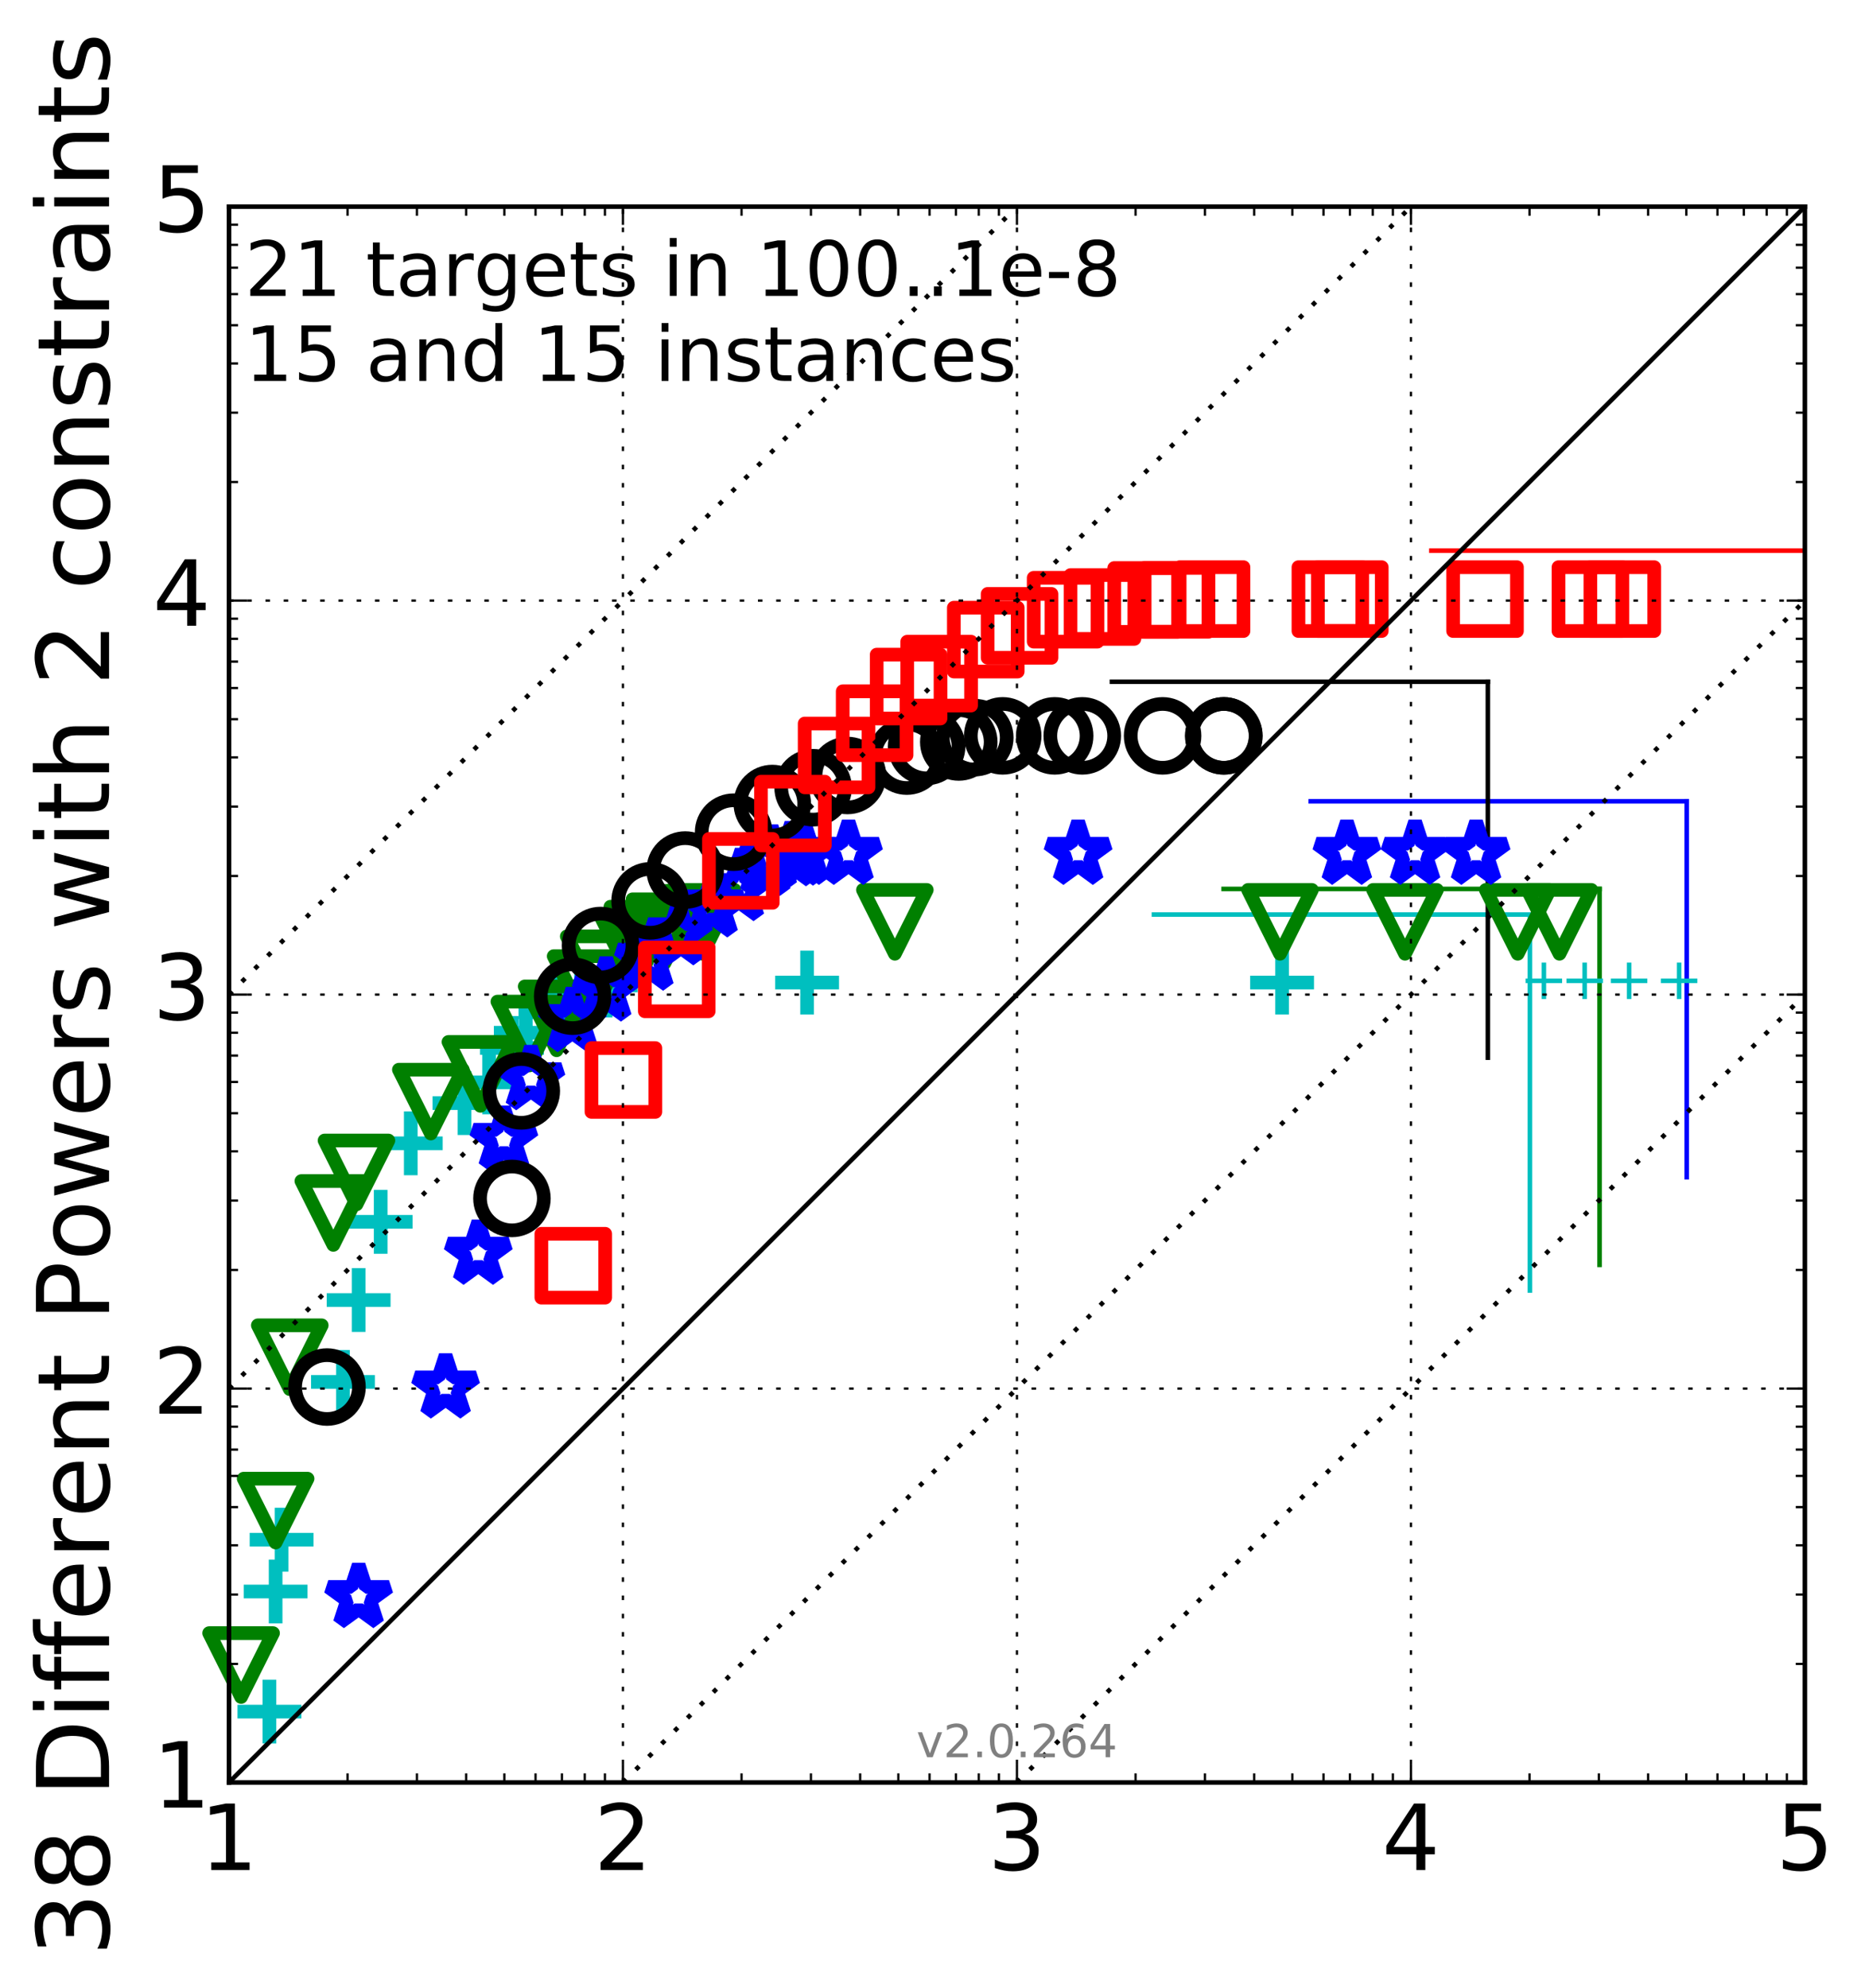 <?xml version="1.0" encoding="utf-8" standalone="no"?>
<!DOCTYPE svg PUBLIC "-//W3C//DTD SVG 1.1//EN"
  "http://www.w3.org/Graphics/SVG/1.1/DTD/svg11.dtd">
<!-- Created with matplotlib (http://matplotlib.org/) -->
<svg height="436pt" version="1.1" viewBox="0 0 409 436" width="409pt" xmlns="http://www.w3.org/2000/svg" xmlns:xlink="http://www.w3.org/1999/xlink">
 <defs>
  <style type="text/css">
*{stroke-linecap:butt;stroke-linejoin:round;stroke-miterlimit:100000;}
  </style>
 </defs>
 <g id="figure_1">
  <g id="patch_1">
   <path d="M 0 436.243 
L 409.379 436.243 
L 409.379 0 
L 0 0 
z
" style="fill:#ffffff;"/>
  </g>
  <g id="axes_1">
   <g id="patch_2">
    <path d="M 50.217 390.922 
L 395.817 390.922 
L 395.817 45.322 
L 50.217 45.322 
z
" style="fill:#ffffff;"/>
   </g>
   <g id="line2d_1">
    <path clip-path="url(#p1d9fbde860)" d="M 335.506 283.026 
L 335.506 200.58 
" style="fill:none;stroke:#00bfbf;stroke-linecap:square;"/>
   </g>
   <g id="line2d_2">
    <path clip-path="url(#p1d9fbde860)" d="M 253.06 200.58 
L 335.506 200.58 
" style="fill:none;stroke:#00bfbf;stroke-linecap:square;"/>
   </g>
   <g id="line2d_3">
    <path clip-path="url(#p1d9fbde860)" d="M 350.794 277.403 
L 350.794 194.957 
" style="fill:none;stroke:#008000;stroke-linecap:square;"/>
   </g>
   <g id="line2d_4">
    <path clip-path="url(#p1d9fbde860)" d="M 268.347 194.957 
L 350.794 194.957 
" style="fill:none;stroke:#008000;stroke-linecap:square;"/>
   </g>
   <g id="line2d_5">
    <path clip-path="url(#p1d9fbde860)" d="M 369.9 258.187 
L 369.9 175.741 
" style="fill:none;stroke:#0000ff;stroke-linecap:square;"/>
   </g>
   <g id="line2d_6">
    <path clip-path="url(#p1d9fbde860)" d="M 287.454 175.741 
L 369.9 175.741 
" style="fill:none;stroke:#0000ff;stroke-linecap:square;"/>
   </g>
   <g id="line2d_7">
    <path clip-path="url(#p1d9fbde860)" d="M 326.292 231.961 
L 326.292 149.514 
" style="fill:none;stroke:#000000;stroke-linecap:square;"/>
   </g>
   <g id="line2d_8">
    <path clip-path="url(#p1d9fbde860)" d="M 243.846 149.514 
L 326.292 149.514 
" style="fill:none;stroke:#000000;stroke-linecap:square;"/>
   </g>
   <g id="line2d_9">
    <path clip-path="url(#p1d9fbde860)" d="M 396.349 203.214 
L 396.349 120.768 
" style="fill:none;stroke:#ff0000;stroke-linecap:square;"/>
   </g>
   <g id="line2d_10">
    <path clip-path="url(#p1d9fbde860)" d="M 313.903 120.768 
L 396.349 120.768 
" style="fill:none;stroke:#ff0000;stroke-linecap:square;"/>
   </g>
   <g id="line2d_11">
    <defs>
     <path d="M -7 0 
L 7 0 
M 0 7 
L 0 -7 
" id="mabab7180d0" style="stroke:#00bfbf;stroke-width:3.0;"/>
    </defs>
    <g>
     <use style="fill:none;stroke:#00bfbf;stroke-width:3.0;" x="59.087" xlink:href="#mabab7180d0" y="375.375"/>
     <use style="fill:none;stroke:#00bfbf;stroke-width:3.0;" x="60.444" xlink:href="#mabab7180d0" y="349.037"/>
     <use style="fill:none;stroke:#00bfbf;stroke-width:3.0;" x="61.755" xlink:href="#mabab7180d0" y="337.673"/>
     <use style="fill:none;stroke:#00bfbf;stroke-width:3.0;" x="75.212" xlink:href="#mabab7180d0" y="303.074"/>
     <use style="fill:none;stroke:#00bfbf;stroke-width:3.0;" x="78.648" xlink:href="#mabab7180d0" y="285.114"/>
     <use style="fill:none;stroke:#00bfbf;stroke-width:3.0;" x="83.482" xlink:href="#mabab7180d0" y="267.963"/>
     <use style="fill:none;stroke:#00bfbf;stroke-width:3.0;" x="90.082" xlink:href="#mabab7180d0" y="250.744"/>
     <use style="fill:none;stroke:#00bfbf;stroke-width:3.0;" x="101.858" xlink:href="#mabab7180d0" y="241.925"/>
     <use style="fill:none;stroke:#00bfbf;stroke-width:3.0;" x="107.261" xlink:href="#mabab7180d0" y="237.373"/>
     <use style="fill:none;stroke:#00bfbf;stroke-width:3.0;" x="112.271" xlink:href="#mabab7180d0" y="229.835"/>
     <use style="fill:none;stroke:#00bfbf;stroke-width:3.0;" x="115.304" xlink:href="#mabab7180d0" y="226.495"/>
     <use style="fill:none;stroke:#00bfbf;stroke-width:3.0;" x="120.721" xlink:href="#mabab7180d0" y="221.992"/>
     <use style="fill:none;stroke:#00bfbf;stroke-width:3.0;" x="122.293" xlink:href="#mabab7180d0" y="218.742"/>
     <use style="fill:none;stroke:#00bfbf;stroke-width:3.0;" x="127.422" xlink:href="#mabab7180d0" y="216.645"/>
     <use style="fill:none;stroke:#00bfbf;stroke-width:3.0;" x="132.83" xlink:href="#mabab7180d0" y="216.124"/>
     <use style="fill:none;stroke:#00bfbf;stroke-width:3.0;" x="176.997" xlink:href="#mabab7180d0" y="215.489"/>
     <use style="fill:none;stroke:#00bfbf;stroke-width:3.0;" x="281.162" xlink:href="#mabab7180d0" y="215.489"/>
    </g>
   </g>
   <g id="line2d_12">
    <defs>
     <path d="M -4 0 
L 4 0 
M 0 4 
L 0 -4 
" id="ma7103f4a98" style="stroke:#00bfbf;"/>
    </defs>
    <g>
     <use style="fill:none;stroke:#00bfbf;" x="338.576" xlink:href="#ma7103f4a98" y="215.104"/>
     <use style="fill:none;stroke:#00bfbf;" x="347.528" xlink:href="#ma7103f4a98" y="215.104"/>
     <use style="fill:none;stroke:#00bfbf;" x="357.268" xlink:href="#ma7103f4a98" y="215.104"/>
     <use style="fill:none;stroke:#00bfbf;" x="368.232" xlink:href="#ma7103f4a98" y="215.104"/>
    </g>
   </g>
   <g id="line2d_13">
    <defs>
     <path d="M -0 7 
L 7 -7 
L -7 -7 
z
" id="m1677853cb3" style="stroke:#008000;stroke-linejoin:miter;stroke-width:3.0;"/>
    </defs>
    <g>
     <use style="fill:none;stroke:#008000;stroke-linejoin:miter;stroke-width:3.0;" x="52.872" xlink:href="#m1677853cb3" y="365.164"/>
     <use style="fill:none;stroke:#008000;stroke-linejoin:miter;stroke-width:3.0;" x="60.444" xlink:href="#m1677853cb3" y="331.289"/>
     <use style="fill:none;stroke:#008000;stroke-linejoin:miter;stroke-width:3.0;" x="63.55" xlink:href="#m1677853cb3" y="297.659"/>
     <use style="fill:none;stroke:#008000;stroke-linejoin:miter;stroke-width:3.0;" x="73.097" xlink:href="#m1677853cb3" y="266.021"/>
     <use style="fill:none;stroke:#008000;stroke-linejoin:miter;stroke-width:3.0;" x="78.176" xlink:href="#m1677853cb3" y="257.13"/>
     <use style="fill:none;stroke:#008000;stroke-linejoin:miter;stroke-width:3.0;" x="94.482" xlink:href="#m1677853cb3" y="241.596"/>
     <use style="fill:none;stroke:#008000;stroke-linejoin:miter;stroke-width:3.0;" x="105.354" xlink:href="#m1677853cb3" y="235.514"/>
     <use style="fill:none;stroke:#008000;stroke-linejoin:miter;stroke-width:3.0;" x="116.091" xlink:href="#m1677853cb3" y="226.67"/>
     <use style="fill:none;stroke:#008000;stroke-linejoin:miter;stroke-width:3.0;" x="122.072" xlink:href="#m1677853cb3" y="223.336"/>
     <use style="fill:none;stroke:#008000;stroke-linejoin:miter;stroke-width:3.0;" x="128.431" xlink:href="#m1677853cb3" y="216.708"/>
     <use style="fill:none;stroke:#008000;stroke-linejoin:miter;stroke-width:3.0;" x="131.305" xlink:href="#m1677853cb3" y="212.359"/>
     <use style="fill:none;stroke:#008000;stroke-linejoin:miter;stroke-width:3.0;" x="138.803" xlink:href="#m1677853cb3" y="208.162"/>
     <use style="fill:none;stroke:#008000;stroke-linejoin:miter;stroke-width:3.0;" x="140.869" xlink:href="#m1677853cb3" y="205.862"/>
     <use style="fill:none;stroke:#008000;stroke-linejoin:miter;stroke-width:3.0;" x="145.723" xlink:href="#m1677853cb3" y="204.231"/>
     <use style="fill:none;stroke:#008000;stroke-linejoin:miter;stroke-width:3.0;" x="152.163" xlink:href="#m1677853cb3" y="202.397"/>
     <use style="fill:none;stroke:#008000;stroke-linejoin:miter;stroke-width:3.0;" x="154.096" xlink:href="#m1677853cb3" y="202.171"/>
     <use style="fill:none;stroke:#008000;stroke-linejoin:miter;stroke-width:3.0;" x="196.245" xlink:href="#m1677853cb3" y="202.171"/>
     <use style="fill:none;stroke:#008000;stroke-linejoin:miter;stroke-width:3.0;" x="280.706" xlink:href="#m1677853cb3" y="202.171"/>
     <use style="fill:none;stroke:#008000;stroke-linejoin:miter;stroke-width:3.0;" x="308.127" xlink:href="#m1677853cb3" y="202.171"/>
     <use style="fill:none;stroke:#008000;stroke-linejoin:miter;stroke-width:3.0;" x="332.846" xlink:href="#m1677853cb3" y="202.171"/>
     <use style="fill:none;stroke:#008000;stroke-linejoin:miter;stroke-width:3.0;" x="341.999" xlink:href="#m1677853cb3" y="202.171"/>
    </g>
   </g>
   <g id="line2d_14">
    <defs>
     <path d="M 0 -7 
L -1.572 -2.163 
L -6.657 -2.163 
L -2.543 0.826 
L -4.114 5.663 
L -0 2.674 
L 4.114 5.663 
L 2.543 0.826 
L 6.657 -2.163 
L 1.572 -2.163 
z
" id="mc98a1a5d09" style="stroke:#0000ff;stroke-linejoin:bevel;stroke-width:3.0;"/>
    </defs>
    <g>
     <use style="fill:none;stroke:#0000ff;stroke-linejoin:bevel;stroke-width:3.0;" x="78.648" xlink:href="#mc98a1a5d09" y="350.202"/>
     <use style="fill:none;stroke:#0000ff;stroke-linejoin:bevel;stroke-width:3.0;" x="97.721" xlink:href="#mc98a1a5d09" y="304.247"/>
     <use style="fill:none;stroke:#0000ff;stroke-linejoin:bevel;stroke-width:3.0;" x="104.89" xlink:href="#mc98a1a5d09" y="274.914"/>
     <use style="fill:none;stroke:#0000ff;stroke-linejoin:bevel;stroke-width:3.0;" x="110.508" xlink:href="#mc98a1a5d09" y="249.93"/>
     <use style="fill:none;stroke:#0000ff;stroke-linejoin:bevel;stroke-width:3.0;" x="116.435" xlink:href="#mc98a1a5d09" y="236.628"/>
     <use style="fill:none;stroke:#0000ff;stroke-linejoin:bevel;stroke-width:3.0;" x="125.521" xlink:href="#mc98a1a5d09" y="223.88"/>
     <use style="fill:none;stroke:#0000ff;stroke-linejoin:bevel;stroke-width:3.0;" x="132.94" xlink:href="#mc98a1a5d09" y="217.188"/>
     <use style="fill:none;stroke:#0000ff;stroke-linejoin:bevel;stroke-width:3.0;" x="142.186" xlink:href="#mc98a1a5d09" y="210.415"/>
     <use style="fill:none;stroke:#0000ff;stroke-linejoin:bevel;stroke-width:3.0;" x="148.811" xlink:href="#mc98a1a5d09" y="204.848"/>
     <use style="fill:none;stroke:#0000ff;stroke-linejoin:bevel;stroke-width:3.0;" x="156.262" xlink:href="#mc98a1a5d09" y="198.735"/>
     <use style="fill:none;stroke:#0000ff;stroke-linejoin:bevel;stroke-width:3.0;" x="162.021" xlink:href="#mc98a1a5d09" y="195.152"/>
     <use style="fill:none;stroke:#0000ff;stroke-linejoin:bevel;stroke-width:3.0;" x="167.827" xlink:href="#mc98a1a5d09" y="189.595"/>
     <use style="fill:none;stroke:#0000ff;stroke-linejoin:bevel;stroke-width:3.0;" x="169.237" xlink:href="#mc98a1a5d09" y="188.267"/>
     <use style="fill:none;stroke:#0000ff;stroke-linejoin:bevel;stroke-width:3.0;" x="173.514" xlink:href="#mc98a1a5d09" y="187.507"/>
     <use style="fill:none;stroke:#0000ff;stroke-linejoin:bevel;stroke-width:3.0;" x="175.063" xlink:href="#mc98a1a5d09" y="187.365"/>
     <use style="fill:none;stroke:#0000ff;stroke-linejoin:bevel;stroke-width:3.0;" x="176.36" xlink:href="#mc98a1a5d09" y="187.203"/>
     <use style="fill:none;stroke:#0000ff;stroke-linejoin:bevel;stroke-width:3.0;" x="186.08" xlink:href="#mc98a1a5d09" y="187.203"/>
     <use style="fill:none;stroke:#0000ff;stroke-linejoin:bevel;stroke-width:3.0;" x="236.434" xlink:href="#mc98a1a5d09" y="187.203"/>
     <use style="fill:none;stroke:#0000ff;stroke-linejoin:bevel;stroke-width:3.0;" x="295.377" xlink:href="#mc98a1a5d09" y="187.203"/>
     <use style="fill:none;stroke:#0000ff;stroke-linejoin:bevel;stroke-width:3.0;" x="310.332" xlink:href="#mc98a1a5d09" y="187.203"/>
     <use style="fill:none;stroke:#0000ff;stroke-linejoin:bevel;stroke-width:3.0;" x="323.712" xlink:href="#mc98a1a5d09" y="187.203"/>
    </g>
   </g>
   <g id="line2d_15">
    <defs>
     <path d="M 0 7 
C 1.856 7 3.637 6.262 4.95 4.95 
C 6.262 3.637 7 1.856 7 0 
C 7 -1.856 6.262 -3.637 4.95 -4.95 
C 3.637 -6.262 1.856 -7 0 -7 
C -1.856 -7 -3.637 -6.262 -4.95 -4.95 
C -6.262 -3.637 -7 -1.856 -7 0 
C -7 1.856 -6.262 3.637 -4.95 4.95 
C -3.637 6.262 -1.856 7 0 7 
z
" id="mc3adfef5b1" style="stroke:#000000;stroke-width:3.0;"/>
    </defs>
    <g>
     <use style="fill:none;stroke:#000000;stroke-width:3.0;" x="71.712" xlink:href="#mc3adfef5b1" y="304.198"/>
     <use style="fill:none;stroke:#000000;stroke-width:3.0;" x="112.271" xlink:href="#mc3adfef5b1" y="262.834"/>
     <use style="fill:none;stroke:#000000;stroke-width:3.0;" x="114.32" xlink:href="#mc3adfef5b1" y="239.249"/>
     <use style="fill:none;stroke:#000000;stroke-width:3.0;" x="125.588" xlink:href="#mc3adfef5b1" y="218.484"/>
     <use style="fill:none;stroke:#000000;stroke-width:3.0;" x="131.706" xlink:href="#mc3adfef5b1" y="207.364"/>
     <use style="fill:none;stroke:#000000;stroke-width:3.0;" x="142.572" xlink:href="#mc3adfef5b1" y="197.575"/>
     <use style="fill:none;stroke:#000000;stroke-width:3.0;" x="150.265" xlink:href="#mc3adfef5b1" y="190.807"/>
     <use style="fill:none;stroke:#000000;stroke-width:3.0;" x="160.885" xlink:href="#mc3adfef5b1" y="182.511"/>
     <use style="fill:none;stroke:#000000;stroke-width:3.0;" x="169.363" xlink:href="#mc3adfef5b1" y="176.227"/>
     <use style="fill:none;stroke:#000000;stroke-width:3.0;" x="178.321" xlink:href="#mc3adfef5b1" y="172.755"/>
     <use style="fill:none;stroke:#000000;stroke-width:3.0;" x="185.844" xlink:href="#mc3adfef5b1" y="170.074"/>
     <use style="fill:none;stroke:#000000;stroke-width:3.0;" x="198.862" xlink:href="#mc3adfef5b1" y="165.826"/>
     <use style="fill:none;stroke:#000000;stroke-width:3.0;" x="203.21" xlink:href="#mc3adfef5b1" y="163.702"/>
     <use style="fill:none;stroke:#000000;stroke-width:3.0;" x="210.261" xlink:href="#mc3adfef5b1" y="162.729"/>
     <use style="fill:none;stroke:#000000;stroke-width:3.0;" x="213.771" xlink:href="#mc3adfef5b1" y="161.772"/>
     <use style="fill:none;stroke:#000000;stroke-width:3.0;" x="219.894" xlink:href="#mc3adfef5b1" y="161.384"/>
     <use style="fill:none;stroke:#000000;stroke-width:3.0;" x="231.296" xlink:href="#mc3adfef5b1" y="161.384"/>
     <use style="fill:none;stroke:#000000;stroke-width:3.0;" x="237.344" xlink:href="#mc3adfef5b1" y="161.384"/>
     <use style="fill:none;stroke:#000000;stroke-width:3.0;" x="254.963" xlink:href="#mc3adfef5b1" y="161.384"/>
     <use style="fill:none;stroke:#000000;stroke-width:3.0;" x="268.368" xlink:href="#mc3adfef5b1" y="161.384"/>
     <use style="fill:none;stroke:#000000;stroke-width:3.0;" x="268.407" xlink:href="#mc3adfef5b1" y="161.384"/>
    </g>
   </g>
   <g id="line2d_16">
    <defs>
     <path d="M -7 7 
L 7 7 
L 7 -7 
L -7 -7 
z
" id="me8d31fd97e" style="stroke:#ff0000;stroke-linejoin:miter;stroke-width:3.0;"/>
    </defs>
    <g>
     <use style="fill:none;stroke:#ff0000;stroke-linejoin:miter;stroke-width:3.0;" x="125.722" xlink:href="#me8d31fd97e" y="277.586"/>
     <use style="fill:none;stroke:#ff0000;stroke-linejoin:miter;stroke-width:3.0;" x="136.717" xlink:href="#me8d31fd97e" y="236.858"/>
     <use style="fill:none;stroke:#ff0000;stroke-linejoin:miter;stroke-width:3.0;" x="148.411" xlink:href="#me8d31fd97e" y="214.782"/>
     <use style="fill:none;stroke:#ff0000;stroke-linejoin:miter;stroke-width:3.0;" x="162.475" xlink:href="#me8d31fd97e" y="190.986"/>
     <use style="fill:none;stroke:#ff0000;stroke-linejoin:miter;stroke-width:3.0;" x="173.887" xlink:href="#me8d31fd97e" y="178.423"/>
     <use style="fill:none;stroke:#ff0000;stroke-linejoin:miter;stroke-width:3.0;" x="183.467" xlink:href="#me8d31fd97e" y="165.682"/>
     <use style="fill:none;stroke:#ff0000;stroke-linejoin:miter;stroke-width:3.0;" x="191.811" xlink:href="#me8d31fd97e" y="158.614"/>
     <use style="fill:none;stroke:#ff0000;stroke-linejoin:miter;stroke-width:3.0;" x="199.26" xlink:href="#me8d31fd97e" y="150.572"/>
     <use style="fill:none;stroke:#ff0000;stroke-linejoin:miter;stroke-width:3.0;" x="205.957" xlink:href="#me8d31fd97e" y="147.736"/>
     <use style="fill:none;stroke:#ff0000;stroke-linejoin:miter;stroke-width:3.0;" x="216.182" xlink:href="#me8d31fd97e" y="140.273"/>
     <use style="fill:none;stroke:#ff0000;stroke-linejoin:miter;stroke-width:3.0;" x="223.593" xlink:href="#me8d31fd97e" y="137.26"/>
     <use style="fill:none;stroke:#ff0000;stroke-linejoin:miter;stroke-width:3.0;" x="233.691" xlink:href="#me8d31fd97e" y="133.72"/>
     <use style="fill:none;stroke:#ff0000;stroke-linejoin:miter;stroke-width:3.0;" x="241.77" xlink:href="#me8d31fd97e" y="133.119"/>
     <use style="fill:none;stroke:#ff0000;stroke-linejoin:miter;stroke-width:3.0;" x="251.35" xlink:href="#me8d31fd97e" y="131.58"/>
     <use style="fill:none;stroke:#ff0000;stroke-linejoin:miter;stroke-width:3.0;" x="258.023" xlink:href="#me8d31fd97e" y="131.55"/>
     <use style="fill:none;stroke:#ff0000;stroke-linejoin:miter;stroke-width:3.0;" x="265.7" xlink:href="#me8d31fd97e" y="131.393"/>
     <use style="fill:none;stroke:#ff0000;stroke-linejoin:miter;stroke-width:3.0;" x="291.753" xlink:href="#me8d31fd97e" y="131.393"/>
     <use style="fill:none;stroke:#ff0000;stroke-linejoin:miter;stroke-width:3.0;" x="296.019" xlink:href="#me8d31fd97e" y="131.393"/>
     <use style="fill:none;stroke:#ff0000;stroke-linejoin:miter;stroke-width:3.0;" x="325.671" xlink:href="#me8d31fd97e" y="131.393"/>
     <use style="fill:none;stroke:#ff0000;stroke-linejoin:miter;stroke-width:3.0;" x="348.783" xlink:href="#me8d31fd97e" y="131.393"/>
     <use style="fill:none;stroke:#ff0000;stroke-linejoin:miter;stroke-width:3.0;" x="355.777" xlink:href="#me8d31fd97e" y="131.393"/>
    </g>
   </g>
   <g id="line2d_17">
    <path clip-path="url(#p1d9fbde860)" d="M 50.217 390.922 
L 395.817 45.322 
" style="fill:none;stroke:#000000;stroke-linecap:square;"/>
   </g>
   <g id="line2d_18">
    <path clip-path="url(#p1d9fbde860)" d="M 136.617 390.922 
L 410.379 117.159 
" style="fill:none;stroke:#000000;stroke-dasharray:1,3;stroke-dashoffset:0.0;"/>
   </g>
   <g id="line2d_19">
    <path clip-path="url(#p1d9fbde860)" d="M 223.017 390.922 
L 410.379 203.559 
" style="fill:none;stroke:#000000;stroke-dasharray:1,3;stroke-dashoffset:0.0;"/>
   </g>
   <g id="line2d_20">
    <path clip-path="url(#p1d9fbde860)" d="M 50.217 304.522 
L 355.738 -1 
" style="fill:none;stroke:#000000;stroke-dasharray:1,3;stroke-dashoffset:0.0;"/>
   </g>
   <g id="line2d_21">
    <path clip-path="url(#p1d9fbde860)" d="M 50.217 218.122 
L 269.338 -1 
" style="fill:none;stroke:#000000;stroke-dasharray:1,3;stroke-dashoffset:0.0;"/>
   </g>
   <g id="patch_3">
    <path d="M 50.217 45.322 
L 395.817 45.322 
" style="fill:none;stroke:#000000;stroke-linecap:square;stroke-linejoin:miter;"/>
   </g>
   <g id="patch_4">
    <path d="M 395.817 390.922 
L 395.817 45.322 
" style="fill:none;stroke:#000000;stroke-linecap:square;stroke-linejoin:miter;"/>
   </g>
   <g id="patch_5">
    <path d="M 50.217 390.922 
L 395.817 390.922 
" style="fill:none;stroke:#000000;stroke-linecap:square;stroke-linejoin:miter;"/>
   </g>
   <g id="patch_6">
    <path d="M 50.217 390.922 
L 50.217 45.322 
" style="fill:none;stroke:#000000;stroke-linecap:square;stroke-linejoin:miter;"/>
   </g>
   <g id="matplotlib.axis_1">
    <g id="xtick_1">
     <g id="line2d_22">
      <path clip-path="url(#p1d9fbde860)" d="M 50.217 390.922 
L 50.217 45.322 
" style="fill:none;stroke:#000000;stroke-dasharray:1,3;stroke-dashoffset:0.0;stroke-width:0.5;"/>
     </g>
     <g id="line2d_23">
      <defs>
       <path d="M 0 0 
L 0 -4 
" id="ma3524d27b4" style="stroke:#000000;stroke-width:0.5;"/>
      </defs>
      <g>
       <use style="stroke:#000000;stroke-width:0.5;" x="50.217" xlink:href="#ma3524d27b4" y="390.922"/>
      </g>
     </g>
     <g id="line2d_24">
      <defs>
       <path d="M 0 0 
L 0 4 
" id="ma04c5743c5" style="stroke:#000000;stroke-width:0.5;"/>
      </defs>
      <g>
       <use style="stroke:#000000;stroke-width:0.5;" x="50.217" xlink:href="#ma04c5743c5" y="45.322"/>
      </g>
     </g>
     <g id="text_1">
      <!-- 1 -->
      <defs>
       <path d="M 12.406 8.297 
L 28.516 8.297 
L 28.516 63.922 
L 10.984 60.406 
L 10.984 69.391 
L 28.422 72.906 
L 38.281 72.906 
L 38.281 8.297 
L 54.391 8.297 
L 54.391 0 
L 12.406 0 
z
" id="BitstreamVeraSans-Roman-31"/>
      </defs>
      <g transform="translate(43.854 410.118)scale(0.2 -0.2)">
       <use xlink:href="#BitstreamVeraSans-Roman-31"/>
      </g>
     </g>
    </g>
    <g id="xtick_2">
     <g id="line2d_25">
      <path clip-path="url(#p1d9fbde860)" d="M 136.617 390.922 
L 136.617 45.322 
" style="fill:none;stroke:#000000;stroke-dasharray:1,3;stroke-dashoffset:0.0;stroke-width:0.5;"/>
     </g>
     <g id="line2d_26">
      <g>
       <use style="stroke:#000000;stroke-width:0.5;" x="136.617" xlink:href="#ma3524d27b4" y="390.922"/>
      </g>
     </g>
     <g id="line2d_27">
      <g>
       <use style="stroke:#000000;stroke-width:0.5;" x="136.617" xlink:href="#ma04c5743c5" y="45.322"/>
      </g>
     </g>
     <g id="text_2">
      <!-- 2 -->
      <defs>
       <path d="M 19.188 8.297 
L 53.609 8.297 
L 53.609 0 
L 7.328 0 
L 7.328 8.297 
Q 12.938 14.109 22.625 23.891 
Q 32.328 33.688 34.812 36.531 
Q 39.547 41.844 41.422 45.531 
Q 43.312 49.219 43.312 52.781 
Q 43.312 58.594 39.234 62.25 
Q 35.156 65.922 28.609 65.922 
Q 23.969 65.922 18.812 64.312 
Q 13.672 62.703 7.812 59.422 
L 7.812 69.391 
Q 13.766 71.781 18.938 73 
Q 24.125 74.219 28.422 74.219 
Q 39.75 74.219 46.484 68.547 
Q 53.219 62.891 53.219 53.422 
Q 53.219 48.922 51.531 44.891 
Q 49.859 40.875 45.406 35.406 
Q 44.188 33.984 37.641 27.219 
Q 31.109 20.453 19.188 8.297 
" id="BitstreamVeraSans-Roman-32"/>
      </defs>
      <g transform="translate(130.254 410.118)scale(0.2 -0.2)">
       <use xlink:href="#BitstreamVeraSans-Roman-32"/>
      </g>
     </g>
    </g>
    <g id="xtick_3">
     <g id="line2d_28">
      <path clip-path="url(#p1d9fbde860)" d="M 223.017 390.922 
L 223.017 45.322 
" style="fill:none;stroke:#000000;stroke-dasharray:1,3;stroke-dashoffset:0.0;stroke-width:0.5;"/>
     </g>
     <g id="line2d_29">
      <g>
       <use style="stroke:#000000;stroke-width:0.5;" x="223.017" xlink:href="#ma3524d27b4" y="390.922"/>
      </g>
     </g>
     <g id="line2d_30">
      <g>
       <use style="stroke:#000000;stroke-width:0.5;" x="223.017" xlink:href="#ma04c5743c5" y="45.322"/>
      </g>
     </g>
     <g id="text_3">
      <!-- 3 -->
      <defs>
       <path d="M 40.578 39.312 
Q 47.656 37.797 51.625 33 
Q 55.609 28.219 55.609 21.188 
Q 55.609 10.406 48.188 4.484 
Q 40.766 -1.422 27.094 -1.422 
Q 22.516 -1.422 17.656 -0.516 
Q 12.797 0.391 7.625 2.203 
L 7.625 11.719 
Q 11.719 9.328 16.594 8.109 
Q 21.484 6.891 26.812 6.891 
Q 36.078 6.891 40.938 10.547 
Q 45.797 14.203 45.797 21.188 
Q 45.797 27.641 41.281 31.266 
Q 36.766 34.906 28.719 34.906 
L 20.219 34.906 
L 20.219 43.016 
L 29.109 43.016 
Q 36.375 43.016 40.234 45.922 
Q 44.094 48.828 44.094 54.297 
Q 44.094 59.906 40.109 62.906 
Q 36.141 65.922 28.719 65.922 
Q 24.656 65.922 20.016 65.031 
Q 15.375 64.156 9.812 62.312 
L 9.812 71.094 
Q 15.438 72.656 20.344 73.438 
Q 25.25 74.219 29.594 74.219 
Q 40.828 74.219 47.359 69.109 
Q 53.906 64.016 53.906 55.328 
Q 53.906 49.266 50.438 45.094 
Q 46.969 40.922 40.578 39.312 
" id="BitstreamVeraSans-Roman-33"/>
      </defs>
      <g transform="translate(216.654 410.118)scale(0.2 -0.2)">
       <use xlink:href="#BitstreamVeraSans-Roman-33"/>
      </g>
     </g>
    </g>
    <g id="xtick_4">
     <g id="line2d_31">
      <path clip-path="url(#p1d9fbde860)" d="M 309.417 390.922 
L 309.417 45.322 
" style="fill:none;stroke:#000000;stroke-dasharray:1,3;stroke-dashoffset:0.0;stroke-width:0.5;"/>
     </g>
     <g id="line2d_32">
      <g>
       <use style="stroke:#000000;stroke-width:0.5;" x="309.417" xlink:href="#ma3524d27b4" y="390.922"/>
      </g>
     </g>
     <g id="line2d_33">
      <g>
       <use style="stroke:#000000;stroke-width:0.5;" x="309.417" xlink:href="#ma04c5743c5" y="45.322"/>
      </g>
     </g>
     <g id="text_4">
      <!-- 4 -->
      <defs>
       <path d="M 37.797 64.312 
L 12.891 25.391 
L 37.797 25.391 
z
M 35.203 72.906 
L 47.609 72.906 
L 47.609 25.391 
L 58.016 25.391 
L 58.016 17.188 
L 47.609 17.188 
L 47.609 0 
L 37.797 0 
L 37.797 17.188 
L 4.891 17.188 
L 4.891 26.703 
z
" id="BitstreamVeraSans-Roman-34"/>
      </defs>
      <g transform="translate(303.054 410.118)scale(0.2 -0.2)">
       <use xlink:href="#BitstreamVeraSans-Roman-34"/>
      </g>
     </g>
    </g>
    <g id="xtick_5">
     <g id="line2d_34">
      <path clip-path="url(#p1d9fbde860)" d="M 395.817 390.922 
L 395.817 45.322 
" style="fill:none;stroke:#000000;stroke-dasharray:1,3;stroke-dashoffset:0.0;stroke-width:0.5;"/>
     </g>
     <g id="line2d_35">
      <g>
       <use style="stroke:#000000;stroke-width:0.5;" x="395.817" xlink:href="#ma3524d27b4" y="390.922"/>
      </g>
     </g>
     <g id="line2d_36">
      <g>
       <use style="stroke:#000000;stroke-width:0.5;" x="395.817" xlink:href="#ma04c5743c5" y="45.322"/>
      </g>
     </g>
     <g id="text_5">
      <!-- 5 -->
      <defs>
       <path d="M 10.797 72.906 
L 49.516 72.906 
L 49.516 64.594 
L 19.828 64.594 
L 19.828 46.734 
Q 21.969 47.469 24.109 47.828 
Q 26.266 48.188 28.422 48.188 
Q 40.625 48.188 47.75 41.5 
Q 54.891 34.812 54.891 23.391 
Q 54.891 11.625 47.562 5.094 
Q 40.234 -1.422 26.906 -1.422 
Q 22.312 -1.422 17.547 -0.641 
Q 12.797 0.141 7.719 1.703 
L 7.719 11.625 
Q 12.109 9.234 16.797 8.062 
Q 21.484 6.891 26.703 6.891 
Q 35.156 6.891 40.078 11.328 
Q 45.016 15.766 45.016 23.391 
Q 45.016 31 40.078 35.438 
Q 35.156 39.891 26.703 39.891 
Q 22.75 39.891 18.812 39.016 
Q 14.891 38.141 10.797 36.281 
z
" id="BitstreamVeraSans-Roman-35"/>
      </defs>
      <g transform="translate(389.454 410.118)scale(0.2 -0.2)">
       <use xlink:href="#BitstreamVeraSans-Roman-35"/>
      </g>
     </g>
    </g>
    <g id="xtick_6">
     <g id="line2d_37">
      <defs>
       <path d="M 0 0 
L 0 -2 
" id="m4be54dcba1" style="stroke:#000000;stroke-width:0.5;"/>
      </defs>
      <g>
       <use style="stroke:#000000;stroke-width:0.5;" x="76.226" xlink:href="#m4be54dcba1" y="390.922"/>
      </g>
     </g>
     <g id="line2d_38">
      <defs>
       <path d="M 0 0 
L 0 2 
" id="mbab7903047" style="stroke:#000000;stroke-width:0.5;"/>
      </defs>
      <g>
       <use style="stroke:#000000;stroke-width:0.5;" x="76.226" xlink:href="#mbab7903047" y="45.322"/>
      </g>
     </g>
    </g>
    <g id="xtick_7">
     <g id="line2d_39">
      <g>
       <use style="stroke:#000000;stroke-width:0.5;" x="91.44" xlink:href="#m4be54dcba1" y="390.922"/>
      </g>
     </g>
     <g id="line2d_40">
      <g>
       <use style="stroke:#000000;stroke-width:0.5;" x="91.44" xlink:href="#mbab7903047" y="45.322"/>
      </g>
     </g>
    </g>
    <g id="xtick_8">
     <g id="line2d_41">
      <g>
       <use style="stroke:#000000;stroke-width:0.5;" x="102.235" xlink:href="#m4be54dcba1" y="390.922"/>
      </g>
     </g>
     <g id="line2d_42">
      <g>
       <use style="stroke:#000000;stroke-width:0.5;" x="102.235" xlink:href="#mbab7903047" y="45.322"/>
      </g>
     </g>
    </g>
    <g id="xtick_9">
     <g id="line2d_43">
      <g>
       <use style="stroke:#000000;stroke-width:0.5;" x="110.608" xlink:href="#m4be54dcba1" y="390.922"/>
      </g>
     </g>
     <g id="line2d_44">
      <g>
       <use style="stroke:#000000;stroke-width:0.5;" x="110.608" xlink:href="#mbab7903047" y="45.322"/>
      </g>
     </g>
    </g>
    <g id="xtick_10">
     <g id="line2d_45">
      <g>
       <use style="stroke:#000000;stroke-width:0.5;" x="117.449" xlink:href="#m4be54dcba1" y="390.922"/>
      </g>
     </g>
     <g id="line2d_46">
      <g>
       <use style="stroke:#000000;stroke-width:0.5;" x="117.449" xlink:href="#mbab7903047" y="45.322"/>
      </g>
     </g>
    </g>
    <g id="xtick_11">
     <g id="line2d_47">
      <g>
       <use style="stroke:#000000;stroke-width:0.5;" x="123.233" xlink:href="#m4be54dcba1" y="390.922"/>
      </g>
     </g>
     <g id="line2d_48">
      <g>
       <use style="stroke:#000000;stroke-width:0.5;" x="123.233" xlink:href="#mbab7903047" y="45.322"/>
      </g>
     </g>
    </g>
    <g id="xtick_12">
     <g id="line2d_49">
      <g>
       <use style="stroke:#000000;stroke-width:0.5;" x="128.244" xlink:href="#m4be54dcba1" y="390.922"/>
      </g>
     </g>
     <g id="line2d_50">
      <g>
       <use style="stroke:#000000;stroke-width:0.5;" x="128.244" xlink:href="#mbab7903047" y="45.322"/>
      </g>
     </g>
    </g>
    <g id="xtick_13">
     <g id="line2d_51">
      <g>
       <use style="stroke:#000000;stroke-width:0.5;" x="132.663" xlink:href="#m4be54dcba1" y="390.922"/>
      </g>
     </g>
     <g id="line2d_52">
      <g>
       <use style="stroke:#000000;stroke-width:0.5;" x="132.663" xlink:href="#mbab7903047" y="45.322"/>
      </g>
     </g>
    </g>
    <g id="xtick_14">
     <g id="line2d_53">
      <g>
       <use style="stroke:#000000;stroke-width:0.5;" x="162.626" xlink:href="#m4be54dcba1" y="390.922"/>
      </g>
     </g>
     <g id="line2d_54">
      <g>
       <use style="stroke:#000000;stroke-width:0.5;" x="162.626" xlink:href="#mbab7903047" y="45.322"/>
      </g>
     </g>
    </g>
    <g id="xtick_15">
     <g id="line2d_55">
      <g>
       <use style="stroke:#000000;stroke-width:0.5;" x="177.84" xlink:href="#m4be54dcba1" y="390.922"/>
      </g>
     </g>
     <g id="line2d_56">
      <g>
       <use style="stroke:#000000;stroke-width:0.5;" x="177.84" xlink:href="#mbab7903047" y="45.322"/>
      </g>
     </g>
    </g>
    <g id="xtick_16">
     <g id="line2d_57">
      <g>
       <use style="stroke:#000000;stroke-width:0.5;" x="188.635" xlink:href="#m4be54dcba1" y="390.922"/>
      </g>
     </g>
     <g id="line2d_58">
      <g>
       <use style="stroke:#000000;stroke-width:0.5;" x="188.635" xlink:href="#mbab7903047" y="45.322"/>
      </g>
     </g>
    </g>
    <g id="xtick_17">
     <g id="line2d_59">
      <g>
       <use style="stroke:#000000;stroke-width:0.5;" x="197.008" xlink:href="#m4be54dcba1" y="390.922"/>
      </g>
     </g>
     <g id="line2d_60">
      <g>
       <use style="stroke:#000000;stroke-width:0.5;" x="197.008" xlink:href="#mbab7903047" y="45.322"/>
      </g>
     </g>
    </g>
    <g id="xtick_18">
     <g id="line2d_61">
      <g>
       <use style="stroke:#000000;stroke-width:0.5;" x="203.849" xlink:href="#m4be54dcba1" y="390.922"/>
      </g>
     </g>
     <g id="line2d_62">
      <g>
       <use style="stroke:#000000;stroke-width:0.5;" x="203.849" xlink:href="#mbab7903047" y="45.322"/>
      </g>
     </g>
    </g>
    <g id="xtick_19">
     <g id="line2d_63">
      <g>
       <use style="stroke:#000000;stroke-width:0.5;" x="209.633" xlink:href="#m4be54dcba1" y="390.922"/>
      </g>
     </g>
     <g id="line2d_64">
      <g>
       <use style="stroke:#000000;stroke-width:0.5;" x="209.633" xlink:href="#mbab7903047" y="45.322"/>
      </g>
     </g>
    </g>
    <g id="xtick_20">
     <g id="line2d_65">
      <g>
       <use style="stroke:#000000;stroke-width:0.5;" x="214.644" xlink:href="#m4be54dcba1" y="390.922"/>
      </g>
     </g>
     <g id="line2d_66">
      <g>
       <use style="stroke:#000000;stroke-width:0.5;" x="214.644" xlink:href="#mbab7903047" y="45.322"/>
      </g>
     </g>
    </g>
    <g id="xtick_21">
     <g id="line2d_67">
      <g>
       <use style="stroke:#000000;stroke-width:0.5;" x="219.063" xlink:href="#m4be54dcba1" y="390.922"/>
      </g>
     </g>
     <g id="line2d_68">
      <g>
       <use style="stroke:#000000;stroke-width:0.5;" x="219.063" xlink:href="#mbab7903047" y="45.322"/>
      </g>
     </g>
    </g>
    <g id="xtick_22">
     <g id="line2d_69">
      <g>
       <use style="stroke:#000000;stroke-width:0.5;" x="249.026" xlink:href="#m4be54dcba1" y="390.922"/>
      </g>
     </g>
     <g id="line2d_70">
      <g>
       <use style="stroke:#000000;stroke-width:0.5;" x="249.026" xlink:href="#mbab7903047" y="45.322"/>
      </g>
     </g>
    </g>
    <g id="xtick_23">
     <g id="line2d_71">
      <g>
       <use style="stroke:#000000;stroke-width:0.5;" x="264.24" xlink:href="#m4be54dcba1" y="390.922"/>
      </g>
     </g>
     <g id="line2d_72">
      <g>
       <use style="stroke:#000000;stroke-width:0.5;" x="264.24" xlink:href="#mbab7903047" y="45.322"/>
      </g>
     </g>
    </g>
    <g id="xtick_24">
     <g id="line2d_73">
      <g>
       <use style="stroke:#000000;stroke-width:0.5;" x="275.035" xlink:href="#m4be54dcba1" y="390.922"/>
      </g>
     </g>
     <g id="line2d_74">
      <g>
       <use style="stroke:#000000;stroke-width:0.5;" x="275.035" xlink:href="#mbab7903047" y="45.322"/>
      </g>
     </g>
    </g>
    <g id="xtick_25">
     <g id="line2d_75">
      <g>
       <use style="stroke:#000000;stroke-width:0.5;" x="283.408" xlink:href="#m4be54dcba1" y="390.922"/>
      </g>
     </g>
     <g id="line2d_76">
      <g>
       <use style="stroke:#000000;stroke-width:0.5;" x="283.408" xlink:href="#mbab7903047" y="45.322"/>
      </g>
     </g>
    </g>
    <g id="xtick_26">
     <g id="line2d_77">
      <g>
       <use style="stroke:#000000;stroke-width:0.5;" x="290.249" xlink:href="#m4be54dcba1" y="390.922"/>
      </g>
     </g>
     <g id="line2d_78">
      <g>
       <use style="stroke:#000000;stroke-width:0.5;" x="290.249" xlink:href="#mbab7903047" y="45.322"/>
      </g>
     </g>
    </g>
    <g id="xtick_27">
     <g id="line2d_79">
      <g>
       <use style="stroke:#000000;stroke-width:0.5;" x="296.033" xlink:href="#m4be54dcba1" y="390.922"/>
      </g>
     </g>
     <g id="line2d_80">
      <g>
       <use style="stroke:#000000;stroke-width:0.5;" x="296.033" xlink:href="#mbab7903047" y="45.322"/>
      </g>
     </g>
    </g>
    <g id="xtick_28">
     <g id="line2d_81">
      <g>
       <use style="stroke:#000000;stroke-width:0.5;" x="301.044" xlink:href="#m4be54dcba1" y="390.922"/>
      </g>
     </g>
     <g id="line2d_82">
      <g>
       <use style="stroke:#000000;stroke-width:0.5;" x="301.044" xlink:href="#mbab7903047" y="45.322"/>
      </g>
     </g>
    </g>
    <g id="xtick_29">
     <g id="line2d_83">
      <g>
       <use style="stroke:#000000;stroke-width:0.5;" x="305.463" xlink:href="#m4be54dcba1" y="390.922"/>
      </g>
     </g>
     <g id="line2d_84">
      <g>
       <use style="stroke:#000000;stroke-width:0.5;" x="305.463" xlink:href="#mbab7903047" y="45.322"/>
      </g>
     </g>
    </g>
    <g id="xtick_30">
     <g id="line2d_85">
      <g>
       <use style="stroke:#000000;stroke-width:0.5;" x="335.426" xlink:href="#m4be54dcba1" y="390.922"/>
      </g>
     </g>
     <g id="line2d_86">
      <g>
       <use style="stroke:#000000;stroke-width:0.5;" x="335.426" xlink:href="#mbab7903047" y="45.322"/>
      </g>
     </g>
    </g>
    <g id="xtick_31">
     <g id="line2d_87">
      <g>
       <use style="stroke:#000000;stroke-width:0.5;" x="350.64" xlink:href="#m4be54dcba1" y="390.922"/>
      </g>
     </g>
     <g id="line2d_88">
      <g>
       <use style="stroke:#000000;stroke-width:0.5;" x="350.64" xlink:href="#mbab7903047" y="45.322"/>
      </g>
     </g>
    </g>
    <g id="xtick_32">
     <g id="line2d_89">
      <g>
       <use style="stroke:#000000;stroke-width:0.5;" x="361.435" xlink:href="#m4be54dcba1" y="390.922"/>
      </g>
     </g>
     <g id="line2d_90">
      <g>
       <use style="stroke:#000000;stroke-width:0.5;" x="361.435" xlink:href="#mbab7903047" y="45.322"/>
      </g>
     </g>
    </g>
    <g id="xtick_33">
     <g id="line2d_91">
      <g>
       <use style="stroke:#000000;stroke-width:0.5;" x="369.808" xlink:href="#m4be54dcba1" y="390.922"/>
      </g>
     </g>
     <g id="line2d_92">
      <g>
       <use style="stroke:#000000;stroke-width:0.5;" x="369.808" xlink:href="#mbab7903047" y="45.322"/>
      </g>
     </g>
    </g>
    <g id="xtick_34">
     <g id="line2d_93">
      <g>
       <use style="stroke:#000000;stroke-width:0.5;" x="376.649" xlink:href="#m4be54dcba1" y="390.922"/>
      </g>
     </g>
     <g id="line2d_94">
      <g>
       <use style="stroke:#000000;stroke-width:0.5;" x="376.649" xlink:href="#mbab7903047" y="45.322"/>
      </g>
     </g>
    </g>
    <g id="xtick_35">
     <g id="line2d_95">
      <g>
       <use style="stroke:#000000;stroke-width:0.5;" x="382.433" xlink:href="#m4be54dcba1" y="390.922"/>
      </g>
     </g>
     <g id="line2d_96">
      <g>
       <use style="stroke:#000000;stroke-width:0.5;" x="382.433" xlink:href="#mbab7903047" y="45.322"/>
      </g>
     </g>
    </g>
    <g id="xtick_36">
     <g id="line2d_97">
      <g>
       <use style="stroke:#000000;stroke-width:0.5;" x="387.444" xlink:href="#m4be54dcba1" y="390.922"/>
      </g>
     </g>
     <g id="line2d_98">
      <g>
       <use style="stroke:#000000;stroke-width:0.5;" x="387.444" xlink:href="#mbab7903047" y="45.322"/>
      </g>
     </g>
    </g>
    <g id="xtick_37">
     <g id="line2d_99">
      <g>
       <use style="stroke:#000000;stroke-width:0.5;" x="391.863" xlink:href="#m4be54dcba1" y="390.922"/>
      </g>
     </g>
     <g id="line2d_100">
      <g>
       <use style="stroke:#000000;stroke-width:0.5;" x="391.863" xlink:href="#mbab7903047" y="45.322"/>
      </g>
     </g>
    </g>
   </g>
   <g id="matplotlib.axis_2">
    <g id="ytick_1">
     <g id="line2d_101">
      <path clip-path="url(#p1d9fbde860)" d="M 50.217 390.922 
L 395.817 390.922 
" style="fill:none;stroke:#000000;stroke-dasharray:1,3;stroke-dashoffset:0.0;stroke-width:0.5;"/>
     </g>
     <g id="line2d_102">
      <defs>
       <path d="M 0 0 
L 4 0 
" id="m8ac3a2db4e" style="stroke:#000000;stroke-width:0.5;"/>
      </defs>
      <g>
       <use style="stroke:#000000;stroke-width:0.5;" x="50.217" xlink:href="#m8ac3a2db4e" y="390.922"/>
      </g>
     </g>
     <g id="line2d_103">
      <defs>
       <path d="M 0 0 
L -4 0 
" id="mad6e9a9e64" style="stroke:#000000;stroke-width:0.5;"/>
      </defs>
      <g>
       <use style="stroke:#000000;stroke-width:0.5;" x="395.817" xlink:href="#mad6e9a9e64" y="390.922"/>
      </g>
     </g>
     <g id="text_6">
      <!-- 1 -->
      <g transform="translate(33.492 396.44)scale(0.2 -0.2)">
       <use xlink:href="#BitstreamVeraSans-Roman-31"/>
      </g>
     </g>
    </g>
    <g id="ytick_2">
     <g id="line2d_104">
      <path clip-path="url(#p1d9fbde860)" d="M 50.217 304.522 
L 395.817 304.522 
" style="fill:none;stroke:#000000;stroke-dasharray:1,3;stroke-dashoffset:0.0;stroke-width:0.5;"/>
     </g>
     <g id="line2d_105">
      <g>
       <use style="stroke:#000000;stroke-width:0.5;" x="50.217" xlink:href="#m8ac3a2db4e" y="304.522"/>
      </g>
     </g>
     <g id="line2d_106">
      <g>
       <use style="stroke:#000000;stroke-width:0.5;" x="395.817" xlink:href="#mad6e9a9e64" y="304.522"/>
      </g>
     </g>
     <g id="text_7">
      <!-- 2 -->
      <g transform="translate(33.492 310.04)scale(0.2 -0.2)">
       <use xlink:href="#BitstreamVeraSans-Roman-32"/>
      </g>
     </g>
    </g>
    <g id="ytick_3">
     <g id="line2d_107">
      <path clip-path="url(#p1d9fbde860)" d="M 50.217 218.122 
L 395.817 218.122 
" style="fill:none;stroke:#000000;stroke-dasharray:1,3;stroke-dashoffset:0.0;stroke-width:0.5;"/>
     </g>
     <g id="line2d_108">
      <g>
       <use style="stroke:#000000;stroke-width:0.5;" x="50.217" xlink:href="#m8ac3a2db4e" y="218.122"/>
      </g>
     </g>
     <g id="line2d_109">
      <g>
       <use style="stroke:#000000;stroke-width:0.5;" x="395.817" xlink:href="#mad6e9a9e64" y="218.122"/>
      </g>
     </g>
     <g id="text_8">
      <!-- 3 -->
      <g transform="translate(33.492 223.64)scale(0.2 -0.2)">
       <use xlink:href="#BitstreamVeraSans-Roman-33"/>
      </g>
     </g>
    </g>
    <g id="ytick_4">
     <g id="line2d_110">
      <path clip-path="url(#p1d9fbde860)" d="M 50.217 131.722 
L 395.817 131.722 
" style="fill:none;stroke:#000000;stroke-dasharray:1,3;stroke-dashoffset:0.0;stroke-width:0.5;"/>
     </g>
     <g id="line2d_111">
      <g>
       <use style="stroke:#000000;stroke-width:0.5;" x="50.217" xlink:href="#m8ac3a2db4e" y="131.722"/>
      </g>
     </g>
     <g id="line2d_112">
      <g>
       <use style="stroke:#000000;stroke-width:0.5;" x="395.817" xlink:href="#mad6e9a9e64" y="131.722"/>
      </g>
     </g>
     <g id="text_9">
      <!-- 4 -->
      <g transform="translate(33.492 137.24)scale(0.2 -0.2)">
       <use xlink:href="#BitstreamVeraSans-Roman-34"/>
      </g>
     </g>
    </g>
    <g id="ytick_5">
     <g id="line2d_113">
      <path clip-path="url(#p1d9fbde860)" d="M 50.217 45.322 
L 395.817 45.322 
" style="fill:none;stroke:#000000;stroke-dasharray:1,3;stroke-dashoffset:0.0;stroke-width:0.5;"/>
     </g>
     <g id="line2d_114">
      <g>
       <use style="stroke:#000000;stroke-width:0.5;" x="50.217" xlink:href="#m8ac3a2db4e" y="45.322"/>
      </g>
     </g>
     <g id="line2d_115">
      <g>
       <use style="stroke:#000000;stroke-width:0.5;" x="395.817" xlink:href="#mad6e9a9e64" y="45.322"/>
      </g>
     </g>
     <g id="text_10">
      <!-- 5 -->
      <g transform="translate(33.492 50.84)scale(0.2 -0.2)">
       <use xlink:href="#BitstreamVeraSans-Roman-35"/>
      </g>
     </g>
    </g>
    <g id="ytick_6">
     <g id="line2d_116">
      <defs>
       <path d="M 0 0 
L 2 0 
" id="m9bb9410784" style="stroke:#000000;stroke-width:0.5;"/>
      </defs>
      <g>
       <use style="stroke:#000000;stroke-width:0.5;" x="50.217" xlink:href="#m9bb9410784" y="364.913"/>
      </g>
     </g>
     <g id="line2d_117">
      <defs>
       <path d="M 0 0 
L -2 0 
" id="m59edccbec0" style="stroke:#000000;stroke-width:0.5;"/>
      </defs>
      <g>
       <use style="stroke:#000000;stroke-width:0.5;" x="395.817" xlink:href="#m59edccbec0" y="364.913"/>
      </g>
     </g>
    </g>
    <g id="ytick_7">
     <g id="line2d_118">
      <g>
       <use style="stroke:#000000;stroke-width:0.5;" x="50.217" xlink:href="#m9bb9410784" y="349.698"/>
      </g>
     </g>
     <g id="line2d_119">
      <g>
       <use style="stroke:#000000;stroke-width:0.5;" x="395.817" xlink:href="#m59edccbec0" y="349.698"/>
      </g>
     </g>
    </g>
    <g id="ytick_8">
     <g id="line2d_120">
      <g>
       <use style="stroke:#000000;stroke-width:0.5;" x="50.217" xlink:href="#m9bb9410784" y="338.904"/>
      </g>
     </g>
     <g id="line2d_121">
      <g>
       <use style="stroke:#000000;stroke-width:0.5;" x="395.817" xlink:href="#m59edccbec0" y="338.904"/>
      </g>
     </g>
    </g>
    <g id="ytick_9">
     <g id="line2d_122">
      <g>
       <use style="stroke:#000000;stroke-width:0.5;" x="50.217" xlink:href="#m9bb9410784" y="330.531"/>
      </g>
     </g>
     <g id="line2d_123">
      <g>
       <use style="stroke:#000000;stroke-width:0.5;" x="395.817" xlink:href="#m59edccbec0" y="330.531"/>
      </g>
     </g>
    </g>
    <g id="ytick_10">
     <g id="line2d_124">
      <g>
       <use style="stroke:#000000;stroke-width:0.5;" x="50.217" xlink:href="#m9bb9410784" y="323.689"/>
      </g>
     </g>
     <g id="line2d_125">
      <g>
       <use style="stroke:#000000;stroke-width:0.5;" x="395.817" xlink:href="#m59edccbec0" y="323.689"/>
      </g>
     </g>
    </g>
    <g id="ytick_11">
     <g id="line2d_126">
      <g>
       <use style="stroke:#000000;stroke-width:0.5;" x="50.217" xlink:href="#m9bb9410784" y="317.905"/>
      </g>
     </g>
     <g id="line2d_127">
      <g>
       <use style="stroke:#000000;stroke-width:0.5;" x="395.817" xlink:href="#m59edccbec0" y="317.905"/>
      </g>
     </g>
    </g>
    <g id="ytick_12">
     <g id="line2d_128">
      <g>
       <use style="stroke:#000000;stroke-width:0.5;" x="50.217" xlink:href="#m9bb9410784" y="312.895"/>
      </g>
     </g>
     <g id="line2d_129">
      <g>
       <use style="stroke:#000000;stroke-width:0.5;" x="395.817" xlink:href="#m59edccbec0" y="312.895"/>
      </g>
     </g>
    </g>
    <g id="ytick_13">
     <g id="line2d_130">
      <g>
       <use style="stroke:#000000;stroke-width:0.5;" x="50.217" xlink:href="#m9bb9410784" y="308.475"/>
      </g>
     </g>
     <g id="line2d_131">
      <g>
       <use style="stroke:#000000;stroke-width:0.5;" x="395.817" xlink:href="#m59edccbec0" y="308.475"/>
      </g>
     </g>
    </g>
    <g id="ytick_14">
     <g id="line2d_132">
      <g>
       <use style="stroke:#000000;stroke-width:0.5;" x="50.217" xlink:href="#m9bb9410784" y="278.513"/>
      </g>
     </g>
     <g id="line2d_133">
      <g>
       <use style="stroke:#000000;stroke-width:0.5;" x="395.817" xlink:href="#m59edccbec0" y="278.513"/>
      </g>
     </g>
    </g>
    <g id="ytick_15">
     <g id="line2d_134">
      <g>
       <use style="stroke:#000000;stroke-width:0.5;" x="50.217" xlink:href="#m9bb9410784" y="263.298"/>
      </g>
     </g>
     <g id="line2d_135">
      <g>
       <use style="stroke:#000000;stroke-width:0.5;" x="395.817" xlink:href="#m59edccbec0" y="263.298"/>
      </g>
     </g>
    </g>
    <g id="ytick_16">
     <g id="line2d_136">
      <g>
       <use style="stroke:#000000;stroke-width:0.5;" x="50.217" xlink:href="#m9bb9410784" y="252.504"/>
      </g>
     </g>
     <g id="line2d_137">
      <g>
       <use style="stroke:#000000;stroke-width:0.5;" x="395.817" xlink:href="#m59edccbec0" y="252.504"/>
      </g>
     </g>
    </g>
    <g id="ytick_17">
     <g id="line2d_138">
      <g>
       <use style="stroke:#000000;stroke-width:0.5;" x="50.217" xlink:href="#m9bb9410784" y="244.131"/>
      </g>
     </g>
     <g id="line2d_139">
      <g>
       <use style="stroke:#000000;stroke-width:0.5;" x="395.817" xlink:href="#m59edccbec0" y="244.131"/>
      </g>
     </g>
    </g>
    <g id="ytick_18">
     <g id="line2d_140">
      <g>
       <use style="stroke:#000000;stroke-width:0.5;" x="50.217" xlink:href="#m9bb9410784" y="237.289"/>
      </g>
     </g>
     <g id="line2d_141">
      <g>
       <use style="stroke:#000000;stroke-width:0.5;" x="395.817" xlink:href="#m59edccbec0" y="237.289"/>
      </g>
     </g>
    </g>
    <g id="ytick_19">
     <g id="line2d_142">
      <g>
       <use style="stroke:#000000;stroke-width:0.5;" x="50.217" xlink:href="#m9bb9410784" y="231.505"/>
      </g>
     </g>
     <g id="line2d_143">
      <g>
       <use style="stroke:#000000;stroke-width:0.5;" x="395.817" xlink:href="#m59edccbec0" y="231.505"/>
      </g>
     </g>
    </g>
    <g id="ytick_20">
     <g id="line2d_144">
      <g>
       <use style="stroke:#000000;stroke-width:0.5;" x="50.217" xlink:href="#m9bb9410784" y="226.495"/>
      </g>
     </g>
     <g id="line2d_145">
      <g>
       <use style="stroke:#000000;stroke-width:0.5;" x="395.817" xlink:href="#m59edccbec0" y="226.495"/>
      </g>
     </g>
    </g>
    <g id="ytick_21">
     <g id="line2d_146">
      <g>
       <use style="stroke:#000000;stroke-width:0.5;" x="50.217" xlink:href="#m9bb9410784" y="222.075"/>
      </g>
     </g>
     <g id="line2d_147">
      <g>
       <use style="stroke:#000000;stroke-width:0.5;" x="395.817" xlink:href="#m59edccbec0" y="222.075"/>
      </g>
     </g>
    </g>
    <g id="ytick_22">
     <g id="line2d_148">
      <g>
       <use style="stroke:#000000;stroke-width:0.5;" x="50.217" xlink:href="#m9bb9410784" y="192.113"/>
      </g>
     </g>
     <g id="line2d_149">
      <g>
       <use style="stroke:#000000;stroke-width:0.5;" x="395.817" xlink:href="#m59edccbec0" y="192.113"/>
      </g>
     </g>
    </g>
    <g id="ytick_23">
     <g id="line2d_150">
      <g>
       <use style="stroke:#000000;stroke-width:0.5;" x="50.217" xlink:href="#m9bb9410784" y="176.898"/>
      </g>
     </g>
     <g id="line2d_151">
      <g>
       <use style="stroke:#000000;stroke-width:0.5;" x="395.817" xlink:href="#m59edccbec0" y="176.898"/>
      </g>
     </g>
    </g>
    <g id="ytick_24">
     <g id="line2d_152">
      <g>
       <use style="stroke:#000000;stroke-width:0.5;" x="50.217" xlink:href="#m9bb9410784" y="166.104"/>
      </g>
     </g>
     <g id="line2d_153">
      <g>
       <use style="stroke:#000000;stroke-width:0.5;" x="395.817" xlink:href="#m59edccbec0" y="166.104"/>
      </g>
     </g>
    </g>
    <g id="ytick_25">
     <g id="line2d_154">
      <g>
       <use style="stroke:#000000;stroke-width:0.5;" x="50.217" xlink:href="#m9bb9410784" y="157.731"/>
      </g>
     </g>
     <g id="line2d_155">
      <g>
       <use style="stroke:#000000;stroke-width:0.5;" x="395.817" xlink:href="#m59edccbec0" y="157.731"/>
      </g>
     </g>
    </g>
    <g id="ytick_26">
     <g id="line2d_156">
      <g>
       <use style="stroke:#000000;stroke-width:0.5;" x="50.217" xlink:href="#m9bb9410784" y="150.889"/>
      </g>
     </g>
     <g id="line2d_157">
      <g>
       <use style="stroke:#000000;stroke-width:0.5;" x="395.817" xlink:href="#m59edccbec0" y="150.889"/>
      </g>
     </g>
    </g>
    <g id="ytick_27">
     <g id="line2d_158">
      <g>
       <use style="stroke:#000000;stroke-width:0.5;" x="50.217" xlink:href="#m9bb9410784" y="145.105"/>
      </g>
     </g>
     <g id="line2d_159">
      <g>
       <use style="stroke:#000000;stroke-width:0.5;" x="395.817" xlink:href="#m59edccbec0" y="145.105"/>
      </g>
     </g>
    </g>
    <g id="ytick_28">
     <g id="line2d_160">
      <g>
       <use style="stroke:#000000;stroke-width:0.5;" x="50.217" xlink:href="#m9bb9410784" y="140.095"/>
      </g>
     </g>
     <g id="line2d_161">
      <g>
       <use style="stroke:#000000;stroke-width:0.5;" x="395.817" xlink:href="#m59edccbec0" y="140.095"/>
      </g>
     </g>
    </g>
    <g id="ytick_29">
     <g id="line2d_162">
      <g>
       <use style="stroke:#000000;stroke-width:0.5;" x="50.217" xlink:href="#m9bb9410784" y="135.675"/>
      </g>
     </g>
     <g id="line2d_163">
      <g>
       <use style="stroke:#000000;stroke-width:0.5;" x="395.817" xlink:href="#m59edccbec0" y="135.675"/>
      </g>
     </g>
    </g>
    <g id="ytick_30">
     <g id="line2d_164">
      <g>
       <use style="stroke:#000000;stroke-width:0.5;" x="50.217" xlink:href="#m9bb9410784" y="105.713"/>
      </g>
     </g>
     <g id="line2d_165">
      <g>
       <use style="stroke:#000000;stroke-width:0.5;" x="395.817" xlink:href="#m59edccbec0" y="105.713"/>
      </g>
     </g>
    </g>
    <g id="ytick_31">
     <g id="line2d_166">
      <g>
       <use style="stroke:#000000;stroke-width:0.5;" x="50.217" xlink:href="#m9bb9410784" y="90.498"/>
      </g>
     </g>
     <g id="line2d_167">
      <g>
       <use style="stroke:#000000;stroke-width:0.5;" x="395.817" xlink:href="#m59edccbec0" y="90.498"/>
      </g>
     </g>
    </g>
    <g id="ytick_32">
     <g id="line2d_168">
      <g>
       <use style="stroke:#000000;stroke-width:0.5;" x="50.217" xlink:href="#m9bb9410784" y="79.704"/>
      </g>
     </g>
     <g id="line2d_169">
      <g>
       <use style="stroke:#000000;stroke-width:0.5;" x="395.817" xlink:href="#m59edccbec0" y="79.704"/>
      </g>
     </g>
    </g>
    <g id="ytick_33">
     <g id="line2d_170">
      <g>
       <use style="stroke:#000000;stroke-width:0.5;" x="50.217" xlink:href="#m9bb9410784" y="71.331"/>
      </g>
     </g>
     <g id="line2d_171">
      <g>
       <use style="stroke:#000000;stroke-width:0.5;" x="395.817" xlink:href="#m59edccbec0" y="71.331"/>
      </g>
     </g>
    </g>
    <g id="ytick_34">
     <g id="line2d_172">
      <g>
       <use style="stroke:#000000;stroke-width:0.5;" x="50.217" xlink:href="#m9bb9410784" y="64.489"/>
      </g>
     </g>
     <g id="line2d_173">
      <g>
       <use style="stroke:#000000;stroke-width:0.5;" x="395.817" xlink:href="#m59edccbec0" y="64.489"/>
      </g>
     </g>
    </g>
    <g id="ytick_35">
     <g id="line2d_174">
      <g>
       <use style="stroke:#000000;stroke-width:0.5;" x="50.217" xlink:href="#m9bb9410784" y="58.705"/>
      </g>
     </g>
     <g id="line2d_175">
      <g>
       <use style="stroke:#000000;stroke-width:0.5;" x="395.817" xlink:href="#m59edccbec0" y="58.705"/>
      </g>
     </g>
    </g>
    <g id="ytick_36">
     <g id="line2d_176">
      <g>
       <use style="stroke:#000000;stroke-width:0.5;" x="50.217" xlink:href="#m9bb9410784" y="53.695"/>
      </g>
     </g>
     <g id="line2d_177">
      <g>
       <use style="stroke:#000000;stroke-width:0.5;" x="395.817" xlink:href="#m59edccbec0" y="53.695"/>
      </g>
     </g>
    </g>
    <g id="ytick_37">
     <g id="line2d_178">
      <g>
       <use style="stroke:#000000;stroke-width:0.5;" x="50.217" xlink:href="#m9bb9410784" y="49.275"/>
      </g>
     </g>
     <g id="line2d_179">
      <g>
       <use style="stroke:#000000;stroke-width:0.5;" x="395.817" xlink:href="#m59edccbec0" y="49.275"/>
      </g>
     </g>
    </g>
    <g id="text_11">
     <!-- 38 Different Powers with 2 constraints -->
     <defs>
      <path id="BitstreamVeraSans-Roman-20"/>
      <path d="M 54.891 33.016 
L 54.891 0 
L 45.906 0 
L 45.906 32.719 
Q 45.906 40.484 42.875 44.328 
Q 39.844 48.188 33.797 48.188 
Q 26.516 48.188 22.312 43.547 
Q 18.109 38.922 18.109 30.906 
L 18.109 0 
L 9.078 0 
L 9.078 54.688 
L 18.109 54.688 
L 18.109 46.188 
Q 21.344 51.125 25.703 53.562 
Q 30.078 56 35.797 56 
Q 45.219 56 50.047 50.172 
Q 54.891 44.344 54.891 33.016 
" id="BitstreamVeraSans-Roman-6e"/>
      <path d="M 34.281 27.484 
Q 23.391 27.484 19.188 25 
Q 14.984 22.516 14.984 16.5 
Q 14.984 11.719 18.141 8.906 
Q 21.297 6.109 26.703 6.109 
Q 34.188 6.109 38.703 11.406 
Q 43.219 16.703 43.219 25.484 
L 43.219 27.484 
z
M 52.203 31.203 
L 52.203 0 
L 43.219 0 
L 43.219 8.297 
Q 40.141 3.328 35.547 0.953 
Q 30.953 -1.422 24.312 -1.422 
Q 15.922 -1.422 10.953 3.297 
Q 6 8.016 6 15.922 
Q 6 25.141 12.172 29.828 
Q 18.359 34.516 30.609 34.516 
L 43.219 34.516 
L 43.219 35.406 
Q 43.219 41.609 39.141 45 
Q 35.062 48.391 27.688 48.391 
Q 23 48.391 18.547 47.266 
Q 14.109 46.141 10.016 43.891 
L 10.016 52.203 
Q 14.938 54.109 19.578 55.047 
Q 24.219 56 28.609 56 
Q 40.484 56 46.344 49.844 
Q 52.203 43.703 52.203 31.203 
" id="BitstreamVeraSans-Roman-61"/>
      <path d="M 31.781 34.625 
Q 24.75 34.625 20.719 30.859 
Q 16.703 27.094 16.703 20.516 
Q 16.703 13.922 20.719 10.156 
Q 24.75 6.391 31.781 6.391 
Q 38.812 6.391 42.859 10.172 
Q 46.922 13.969 46.922 20.516 
Q 46.922 27.094 42.891 30.859 
Q 38.875 34.625 31.781 34.625 
M 21.922 38.812 
Q 15.578 40.375 12.031 44.719 
Q 8.5 49.078 8.5 55.328 
Q 8.5 64.062 14.719 69.141 
Q 20.953 74.219 31.781 74.219 
Q 42.672 74.219 48.875 69.141 
Q 55.078 64.062 55.078 55.328 
Q 55.078 49.078 51.531 44.719 
Q 48 40.375 41.703 38.812 
Q 48.828 37.156 52.797 32.312 
Q 56.781 27.484 56.781 20.516 
Q 56.781 9.906 50.312 4.234 
Q 43.844 -1.422 31.781 -1.422 
Q 19.734 -1.422 13.25 4.234 
Q 6.781 9.906 6.781 20.516 
Q 6.781 27.484 10.781 32.312 
Q 14.797 37.156 21.922 38.812 
M 18.312 54.391 
Q 18.312 48.734 21.844 45.562 
Q 25.391 42.391 31.781 42.391 
Q 38.141 42.391 41.719 45.562 
Q 45.312 48.734 45.312 54.391 
Q 45.312 60.062 41.719 63.234 
Q 38.141 66.406 31.781 66.406 
Q 25.391 66.406 21.844 63.234 
Q 18.312 60.062 18.312 54.391 
" id="BitstreamVeraSans-Roman-38"/>
      <path d="M 30.609 48.391 
Q 23.391 48.391 19.188 42.75 
Q 14.984 37.109 14.984 27.297 
Q 14.984 17.484 19.156 11.844 
Q 23.344 6.203 30.609 6.203 
Q 37.797 6.203 41.984 11.859 
Q 46.188 17.531 46.188 27.297 
Q 46.188 37.016 41.984 42.703 
Q 37.797 48.391 30.609 48.391 
M 30.609 56 
Q 42.328 56 49.016 48.375 
Q 55.719 40.766 55.719 27.297 
Q 55.719 13.875 49.016 6.219 
Q 42.328 -1.422 30.609 -1.422 
Q 18.844 -1.422 12.172 6.219 
Q 5.516 13.875 5.516 27.297 
Q 5.516 40.766 12.172 48.375 
Q 18.844 56 30.609 56 
" id="BitstreamVeraSans-Roman-6f"/>
      <path d="M 19.672 64.797 
L 19.672 37.406 
L 32.078 37.406 
Q 38.969 37.406 42.719 40.969 
Q 46.484 44.531 46.484 51.125 
Q 46.484 57.672 42.719 61.234 
Q 38.969 64.797 32.078 64.797 
z
M 9.812 72.906 
L 32.078 72.906 
Q 44.344 72.906 50.609 67.359 
Q 56.891 61.812 56.891 51.125 
Q 56.891 40.328 50.609 34.812 
Q 44.344 29.297 32.078 29.297 
L 19.672 29.297 
L 19.672 0 
L 9.812 0 
z
" id="BitstreamVeraSans-Roman-50"/>
      <path d="M 19.672 64.797 
L 19.672 8.109 
L 31.594 8.109 
Q 46.688 8.109 53.688 14.938 
Q 60.688 21.781 60.688 36.531 
Q 60.688 51.172 53.688 57.984 
Q 46.688 64.797 31.594 64.797 
z
M 9.812 72.906 
L 30.078 72.906 
Q 51.266 72.906 61.172 64.094 
Q 71.094 55.281 71.094 36.531 
Q 71.094 17.672 61.125 8.828 
Q 51.172 0 30.078 0 
L 9.812 0 
z
" id="BitstreamVeraSans-Roman-44"/>
      <path d="M 9.422 54.688 
L 18.406 54.688 
L 18.406 0 
L 9.422 0 
z
M 9.422 75.984 
L 18.406 75.984 
L 18.406 64.594 
L 9.422 64.594 
z
" id="BitstreamVeraSans-Roman-69"/>
      <path d="M 54.891 33.016 
L 54.891 0 
L 45.906 0 
L 45.906 32.719 
Q 45.906 40.484 42.875 44.328 
Q 39.844 48.188 33.797 48.188 
Q 26.516 48.188 22.312 43.547 
Q 18.109 38.922 18.109 30.906 
L 18.109 0 
L 9.078 0 
L 9.078 75.984 
L 18.109 75.984 
L 18.109 46.188 
Q 21.344 51.125 25.703 53.562 
Q 30.078 56 35.797 56 
Q 45.219 56 50.047 50.172 
Q 54.891 44.344 54.891 33.016 
" id="BitstreamVeraSans-Roman-68"/>
      <path d="M 56.203 29.594 
L 56.203 25.203 
L 14.891 25.203 
Q 15.484 15.922 20.484 11.062 
Q 25.484 6.203 34.422 6.203 
Q 39.594 6.203 44.453 7.469 
Q 49.312 8.734 54.109 11.281 
L 54.109 2.781 
Q 49.266 0.734 44.188 -0.344 
Q 39.109 -1.422 33.891 -1.422 
Q 20.797 -1.422 13.156 6.188 
Q 5.516 13.812 5.516 26.812 
Q 5.516 40.234 12.766 48.109 
Q 20.016 56 32.328 56 
Q 43.359 56 49.781 48.891 
Q 56.203 41.797 56.203 29.594 
M 47.219 32.234 
Q 47.125 39.594 43.094 43.984 
Q 39.062 48.391 32.422 48.391 
Q 24.906 48.391 20.391 44.141 
Q 15.875 39.891 15.188 32.172 
z
" id="BitstreamVeraSans-Roman-65"/>
      <path d="M 4.203 54.688 
L 13.188 54.688 
L 24.422 12.016 
L 35.594 54.688 
L 46.188 54.688 
L 57.422 12.016 
L 68.609 54.688 
L 77.594 54.688 
L 63.281 0 
L 52.688 0 
L 40.922 44.828 
L 29.109 0 
L 18.5 0 
z
" id="BitstreamVeraSans-Roman-77"/>
      <path d="M 18.312 70.219 
L 18.312 54.688 
L 36.812 54.688 
L 36.812 47.703 
L 18.312 47.703 
L 18.312 18.016 
Q 18.312 11.328 20.141 9.422 
Q 21.969 7.516 27.594 7.516 
L 36.812 7.516 
L 36.812 0 
L 27.594 0 
Q 17.188 0 13.234 3.875 
Q 9.281 7.766 9.281 18.016 
L 9.281 47.703 
L 2.688 47.703 
L 2.688 54.688 
L 9.281 54.688 
L 9.281 70.219 
z
" id="BitstreamVeraSans-Roman-74"/>
      <path d="M 37.109 75.984 
L 37.109 68.5 
L 28.516 68.5 
Q 23.688 68.5 21.797 66.547 
Q 19.922 64.594 19.922 59.516 
L 19.922 54.688 
L 34.719 54.688 
L 34.719 47.703 
L 19.922 47.703 
L 19.922 0 
L 10.891 0 
L 10.891 47.703 
L 2.297 47.703 
L 2.297 54.688 
L 10.891 54.688 
L 10.891 58.5 
Q 10.891 67.625 15.141 71.797 
Q 19.391 75.984 28.609 75.984 
z
" id="BitstreamVeraSans-Roman-66"/>
      <path d="M 41.109 46.297 
Q 39.594 47.172 37.812 47.578 
Q 36.031 48 33.891 48 
Q 26.266 48 22.188 43.047 
Q 18.109 38.094 18.109 28.812 
L 18.109 0 
L 9.078 0 
L 9.078 54.688 
L 18.109 54.688 
L 18.109 46.188 
Q 20.953 51.172 25.484 53.578 
Q 30.031 56 36.531 56 
Q 37.453 56 38.578 55.875 
Q 39.703 55.766 41.062 55.516 
z
" id="BitstreamVeraSans-Roman-72"/>
      <path d="M 44.281 53.078 
L 44.281 44.578 
Q 40.484 46.531 36.375 47.5 
Q 32.281 48.484 27.875 48.484 
Q 21.188 48.484 17.844 46.438 
Q 14.5 44.391 14.5 40.281 
Q 14.5 37.156 16.891 35.375 
Q 19.281 33.594 26.516 31.984 
L 29.594 31.297 
Q 39.156 29.25 43.188 25.516 
Q 47.219 21.781 47.219 15.094 
Q 47.219 7.469 41.188 3.016 
Q 35.156 -1.422 24.609 -1.422 
Q 20.219 -1.422 15.453 -0.562 
Q 10.688 0.297 5.422 2 
L 5.422 11.281 
Q 10.406 8.688 15.234 7.391 
Q 20.062 6.109 24.812 6.109 
Q 31.156 6.109 34.562 8.281 
Q 37.984 10.453 37.984 14.406 
Q 37.984 18.062 35.516 20.016 
Q 33.062 21.969 24.703 23.781 
L 21.578 24.516 
Q 13.234 26.266 9.516 29.906 
Q 5.812 33.547 5.812 39.891 
Q 5.812 47.609 11.281 51.797 
Q 16.75 56 26.812 56 
Q 31.781 56 36.172 55.266 
Q 40.578 54.547 44.281 53.078 
" id="BitstreamVeraSans-Roman-73"/>
      <path d="M 48.781 52.594 
L 48.781 44.188 
Q 44.969 46.297 41.141 47.344 
Q 37.312 48.391 33.406 48.391 
Q 24.656 48.391 19.812 42.844 
Q 14.984 37.312 14.984 27.297 
Q 14.984 17.281 19.812 11.734 
Q 24.656 6.203 33.406 6.203 
Q 37.312 6.203 41.141 7.25 
Q 44.969 8.297 48.781 10.406 
L 48.781 2.094 
Q 45.016 0.344 40.984 -0.531 
Q 36.969 -1.422 32.422 -1.422 
Q 20.062 -1.422 12.781 6.344 
Q 5.516 14.109 5.516 27.297 
Q 5.516 40.672 12.859 48.328 
Q 20.219 56 33.016 56 
Q 37.156 56 41.109 55.141 
Q 45.062 54.297 48.781 52.594 
" id="BitstreamVeraSans-Roman-63"/>
     </defs>
     <g transform="translate(23.917 429.043)rotate(-90.0)scale(0.22 -0.22)">
      <use xlink:href="#BitstreamVeraSans-Roman-33"/>
      <use x="63.623" xlink:href="#BitstreamVeraSans-Roman-38"/>
      <use x="127.246" xlink:href="#BitstreamVeraSans-Roman-20"/>
      <use x="159.033" xlink:href="#BitstreamVeraSans-Roman-44"/>
      <use x="236.035" xlink:href="#BitstreamVeraSans-Roman-69"/>
      <use x="263.818" xlink:href="#BitstreamVeraSans-Roman-66"/>
      <use x="299.023" xlink:href="#BitstreamVeraSans-Roman-66"/>
      <use x="334.229" xlink:href="#BitstreamVeraSans-Roman-65"/>
      <use x="395.752" xlink:href="#BitstreamVeraSans-Roman-72"/>
      <use x="436.834" xlink:href="#BitstreamVeraSans-Roman-65"/>
      <use x="498.357" xlink:href="#BitstreamVeraSans-Roman-6e"/>
      <use x="561.736" xlink:href="#BitstreamVeraSans-Roman-74"/>
      <use x="600.945" xlink:href="#BitstreamVeraSans-Roman-20"/>
      <use x="632.732" xlink:href="#BitstreamVeraSans-Roman-50"/>
      <use x="692.988" xlink:href="#BitstreamVeraSans-Roman-6f"/>
      <use x="754.17" xlink:href="#BitstreamVeraSans-Roman-77"/>
      <use x="835.957" xlink:href="#BitstreamVeraSans-Roman-65"/>
      <use x="897.48" xlink:href="#BitstreamVeraSans-Roman-72"/>
      <use x="938.594" xlink:href="#BitstreamVeraSans-Roman-73"/>
      <use x="990.693" xlink:href="#BitstreamVeraSans-Roman-20"/>
      <use x="1022.48" xlink:href="#BitstreamVeraSans-Roman-77"/>
      <use x="1104.268" xlink:href="#BitstreamVeraSans-Roman-69"/>
      <use x="1132.051" xlink:href="#BitstreamVeraSans-Roman-74"/>
      <use x="1171.26" xlink:href="#BitstreamVeraSans-Roman-68"/>
      <use x="1234.639" xlink:href="#BitstreamVeraSans-Roman-20"/>
      <use x="1266.426" xlink:href="#BitstreamVeraSans-Roman-32"/>
      <use x="1330.049" xlink:href="#BitstreamVeraSans-Roman-20"/>
      <use x="1361.836" xlink:href="#BitstreamVeraSans-Roman-63"/>
      <use x="1416.816" xlink:href="#BitstreamVeraSans-Roman-6f"/>
      <use x="1477.998" xlink:href="#BitstreamVeraSans-Roman-6e"/>
      <use x="1541.377" xlink:href="#BitstreamVeraSans-Roman-73"/>
      <use x="1593.477" xlink:href="#BitstreamVeraSans-Roman-74"/>
      <use x="1632.686" xlink:href="#BitstreamVeraSans-Roman-72"/>
      <use x="1673.799" xlink:href="#BitstreamVeraSans-Roman-61"/>
      <use x="1735.078" xlink:href="#BitstreamVeraSans-Roman-69"/>
      <use x="1762.861" xlink:href="#BitstreamVeraSans-Roman-6e"/>
      <use x="1826.24" xlink:href="#BitstreamVeraSans-Roman-74"/>
      <use x="1865.449" xlink:href="#BitstreamVeraSans-Roman-73"/>
     </g>
    </g>
   </g>
   <g id="text_12">
    <!-- 21 targets in 100..1e-8 -->
    <defs>
     <path d="M 45.406 27.984 
Q 45.406 37.75 41.375 43.109 
Q 37.359 48.484 30.078 48.484 
Q 22.859 48.484 18.828 43.109 
Q 14.797 37.75 14.797 27.984 
Q 14.797 18.266 18.828 12.891 
Q 22.859 7.516 30.078 7.516 
Q 37.359 7.516 41.375 12.891 
Q 45.406 18.266 45.406 27.984 
M 54.391 6.781 
Q 54.391 -7.172 48.188 -13.984 
Q 42 -20.797 29.203 -20.797 
Q 24.469 -20.797 20.266 -20.094 
Q 16.062 -19.391 12.109 -17.922 
L 12.109 -9.188 
Q 16.062 -11.328 19.922 -12.344 
Q 23.781 -13.375 27.781 -13.375 
Q 36.625 -13.375 41.016 -8.766 
Q 45.406 -4.156 45.406 5.172 
L 45.406 9.625 
Q 42.625 4.781 38.281 2.391 
Q 33.938 0 27.875 0 
Q 17.828 0 11.672 7.656 
Q 5.516 15.328 5.516 27.984 
Q 5.516 40.672 11.672 48.328 
Q 17.828 56 27.875 56 
Q 33.938 56 38.281 53.609 
Q 42.625 51.219 45.406 46.391 
L 45.406 54.688 
L 54.391 54.688 
z
" id="BitstreamVeraSans-Roman-67"/>
     <path d="M 10.688 12.406 
L 21 12.406 
L 21 0 
L 10.688 0 
z
" id="BitstreamVeraSans-Roman-2e"/>
     <path d="M 31.781 66.406 
Q 24.172 66.406 20.328 58.906 
Q 16.5 51.422 16.5 36.375 
Q 16.5 21.391 20.328 13.891 
Q 24.172 6.391 31.781 6.391 
Q 39.453 6.391 43.281 13.891 
Q 47.125 21.391 47.125 36.375 
Q 47.125 51.422 43.281 58.906 
Q 39.453 66.406 31.781 66.406 
M 31.781 74.219 
Q 44.047 74.219 50.516 64.516 
Q 56.984 54.828 56.984 36.375 
Q 56.984 17.969 50.516 8.266 
Q 44.047 -1.422 31.781 -1.422 
Q 19.531 -1.422 13.062 8.266 
Q 6.594 17.969 6.594 36.375 
Q 6.594 54.828 13.062 64.516 
Q 19.531 74.219 31.781 74.219 
" id="BitstreamVeraSans-Roman-30"/>
     <path d="M 4.891 31.391 
L 31.203 31.391 
L 31.203 23.391 
L 4.891 23.391 
z
" id="BitstreamVeraSans-Roman-2d"/>
    </defs>
    <g transform="translate(53.673 64.893)scale(0.167 -0.167)">
     <use xlink:href="#BitstreamVeraSans-Roman-32"/>
     <use x="63.623" xlink:href="#BitstreamVeraSans-Roman-31"/>
     <use x="127.246" xlink:href="#BitstreamVeraSans-Roman-20"/>
     <use x="159.033" xlink:href="#BitstreamVeraSans-Roman-74"/>
     <use x="198.242" xlink:href="#BitstreamVeraSans-Roman-61"/>
     <use x="259.521" xlink:href="#BitstreamVeraSans-Roman-72"/>
     <use x="300.619" xlink:href="#BitstreamVeraSans-Roman-67"/>
     <use x="364.096" xlink:href="#BitstreamVeraSans-Roman-65"/>
     <use x="425.619" xlink:href="#BitstreamVeraSans-Roman-74"/>
     <use x="464.828" xlink:href="#BitstreamVeraSans-Roman-73"/>
     <use x="516.928" xlink:href="#BitstreamVeraSans-Roman-20"/>
     <use x="548.715" xlink:href="#BitstreamVeraSans-Roman-69"/>
     <use x="576.498" xlink:href="#BitstreamVeraSans-Roman-6e"/>
     <use x="639.877" xlink:href="#BitstreamVeraSans-Roman-20"/>
     <use x="671.664" xlink:href="#BitstreamVeraSans-Roman-31"/>
     <use x="735.287" xlink:href="#BitstreamVeraSans-Roman-30"/>
     <use x="798.91" xlink:href="#BitstreamVeraSans-Roman-30"/>
     <use x="862.533" xlink:href="#BitstreamVeraSans-Roman-2e"/>
     <use x="894.32" xlink:href="#BitstreamVeraSans-Roman-2e"/>
     <use x="926.107" xlink:href="#BitstreamVeraSans-Roman-31"/>
     <use x="989.73" xlink:href="#BitstreamVeraSans-Roman-65"/>
     <use x="1051.254" xlink:href="#BitstreamVeraSans-Roman-2d"/>
     <use x="1087.338" xlink:href="#BitstreamVeraSans-Roman-38"/>
    </g>
    <!-- 15 and 15 instances -->
    <defs>
     <path d="M 45.406 46.391 
L 45.406 75.984 
L 54.391 75.984 
L 54.391 0 
L 45.406 0 
L 45.406 8.203 
Q 42.578 3.328 38.25 0.953 
Q 33.938 -1.422 27.875 -1.422 
Q 17.969 -1.422 11.734 6.484 
Q 5.516 14.406 5.516 27.297 
Q 5.516 40.188 11.734 48.094 
Q 17.969 56 27.875 56 
Q 33.938 56 38.25 53.625 
Q 42.578 51.266 45.406 46.391 
M 14.797 27.297 
Q 14.797 17.391 18.875 11.75 
Q 22.953 6.109 30.078 6.109 
Q 37.203 6.109 41.297 11.75 
Q 45.406 17.391 45.406 27.297 
Q 45.406 37.203 41.297 42.844 
Q 37.203 48.484 30.078 48.484 
Q 22.953 48.484 18.875 42.844 
Q 14.797 37.203 14.797 27.297 
" id="BitstreamVeraSans-Roman-64"/>
    </defs>
    <g transform="translate(53.673 83.548)scale(0.167 -0.167)">
     <use xlink:href="#BitstreamVeraSans-Roman-31"/>
     <use x="63.623" xlink:href="#BitstreamVeraSans-Roman-35"/>
     <use x="127.246" xlink:href="#BitstreamVeraSans-Roman-20"/>
     <use x="159.033" xlink:href="#BitstreamVeraSans-Roman-61"/>
     <use x="220.312" xlink:href="#BitstreamVeraSans-Roman-6e"/>
     <use x="283.691" xlink:href="#BitstreamVeraSans-Roman-64"/>
     <use x="347.168" xlink:href="#BitstreamVeraSans-Roman-20"/>
     <use x="378.955" xlink:href="#BitstreamVeraSans-Roman-31"/>
     <use x="442.578" xlink:href="#BitstreamVeraSans-Roman-35"/>
     <use x="506.201" xlink:href="#BitstreamVeraSans-Roman-20"/>
     <use x="537.988" xlink:href="#BitstreamVeraSans-Roman-69"/>
     <use x="565.771" xlink:href="#BitstreamVeraSans-Roman-6e"/>
     <use x="629.15" xlink:href="#BitstreamVeraSans-Roman-73"/>
     <use x="681.25" xlink:href="#BitstreamVeraSans-Roman-74"/>
     <use x="720.459" xlink:href="#BitstreamVeraSans-Roman-61"/>
     <use x="781.738" xlink:href="#BitstreamVeraSans-Roman-6e"/>
     <use x="845.117" xlink:href="#BitstreamVeraSans-Roman-63"/>
     <use x="900.098" xlink:href="#BitstreamVeraSans-Roman-65"/>
     <use x="961.621" xlink:href="#BitstreamVeraSans-Roman-73"/>
    </g>
   </g>
   <g id="text_13">
    <!-- v2.0.264 -->
    <defs>
     <path d="M 2.984 54.688 
L 12.5 54.688 
L 29.594 8.797 
L 46.688 54.688 
L 56.203 54.688 
L 35.688 0 
L 23.484 0 
z
" id="BitstreamVeraSans-Roman-76"/>
     <path d="M 33.016 40.375 
Q 26.375 40.375 22.484 35.828 
Q 18.609 31.297 18.609 23.391 
Q 18.609 15.531 22.484 10.953 
Q 26.375 6.391 33.016 6.391 
Q 39.656 6.391 43.531 10.953 
Q 47.406 15.531 47.406 23.391 
Q 47.406 31.297 43.531 35.828 
Q 39.656 40.375 33.016 40.375 
M 52.594 71.297 
L 52.594 62.312 
Q 48.875 64.062 45.094 64.984 
Q 41.312 65.922 37.594 65.922 
Q 27.828 65.922 22.672 59.328 
Q 17.531 52.734 16.797 39.406 
Q 19.672 43.656 24.016 45.922 
Q 28.375 48.188 33.594 48.188 
Q 44.578 48.188 50.953 41.516 
Q 57.328 34.859 57.328 23.391 
Q 57.328 12.156 50.688 5.359 
Q 44.047 -1.422 33.016 -1.422 
Q 20.359 -1.422 13.672 8.266 
Q 6.984 17.969 6.984 36.375 
Q 6.984 53.656 15.188 63.938 
Q 23.391 74.219 37.203 74.219 
Q 40.922 74.219 44.703 73.484 
Q 48.484 72.75 52.594 71.297 
" id="BitstreamVeraSans-Roman-36"/>
    </defs>
    <g style="fill:#808080;" transform="translate(200.973 385.386)scale(0.1 -0.1)">
     <use xlink:href="#BitstreamVeraSans-Roman-76"/>
     <use x="59.18" xlink:href="#BitstreamVeraSans-Roman-32"/>
     <use x="122.803" xlink:href="#BitstreamVeraSans-Roman-2e"/>
     <use x="154.59" xlink:href="#BitstreamVeraSans-Roman-30"/>
     <use x="218.213" xlink:href="#BitstreamVeraSans-Roman-2e"/>
     <use x="250.0" xlink:href="#BitstreamVeraSans-Roman-32"/>
     <use x="313.623" xlink:href="#BitstreamVeraSans-Roman-36"/>
     <use x="377.246" xlink:href="#BitstreamVeraSans-Roman-34"/>
    </g>
   </g>
  </g>
 </g>
 <defs>
  <clipPath id="p1d9fbde860">
   <rect height="345.6" width="345.6" x="50.217" y="45.322"/>
  </clipPath>
 </defs>
</svg>
